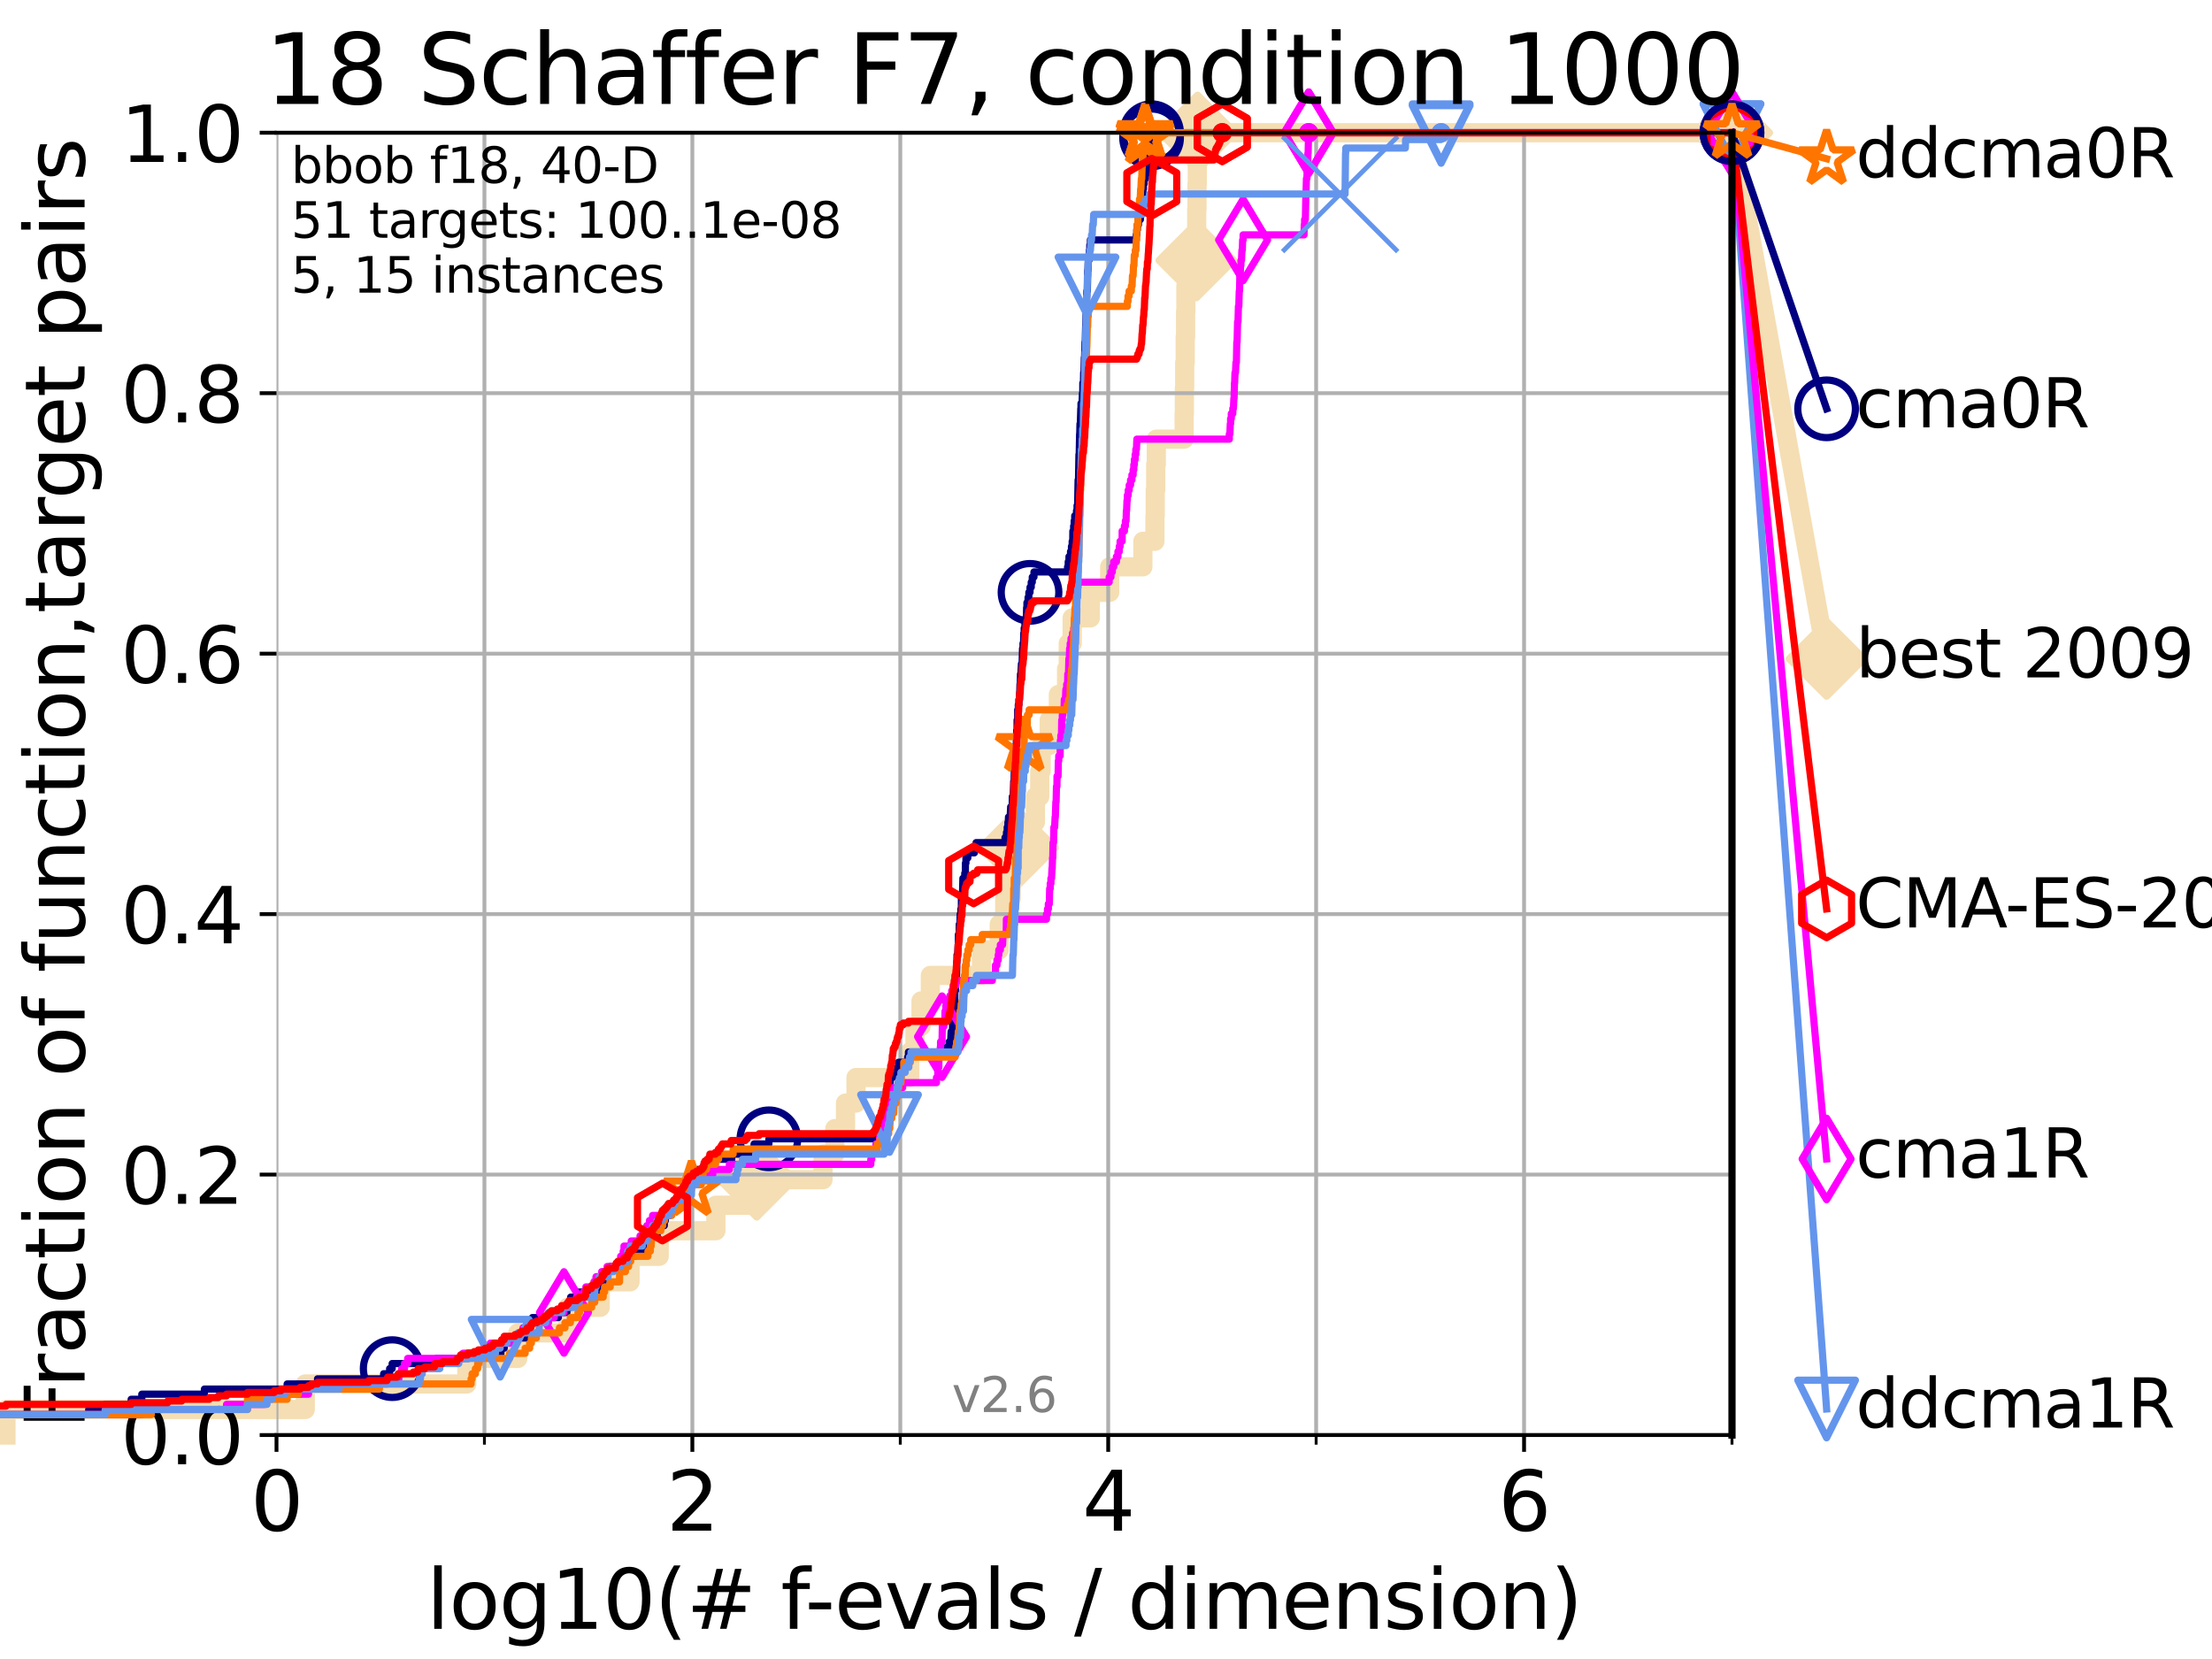 <?xml version="1.0" encoding="utf-8" standalone="no"?>
<!DOCTYPE svg PUBLIC "-//W3C//DTD SVG 1.1//EN"
  "http://www.w3.org/Graphics/SVG/1.1/DTD/svg11.dtd">
<svg xmlns:xlink="http://www.w3.org/1999/xlink" width="460.8pt" height="345.6pt" viewBox="0 0 460.8 345.6" xmlns="http://www.w3.org/2000/svg" version="1.1">
 <defs>
  <style type="text/css">*{stroke-linejoin: round; stroke-linecap: butt}</style>
 </defs>
 <g id="figure_1">
  <g id="patch_1">
   <path d="M 0 345.6 
L 460.8 345.6 
L 460.8 0 
L 0 0 
z
" style="fill: #ffffff"/>
  </g>
  <g id="axes_1">
   <g id="patch_2">
    <path d="M 57.6 298.944 
L 360.806 298.944 
L 360.806 27.648 
L 57.6 27.648 
z
" style="fill: #ffffff"/>
   </g>
   <g id="line2d_1">
    <path d="M 1.246 298.944 
L 1.246 293.624 
L 63.591 293.624 
L 63.591 288.305 
L 97.239 288.305 
L 97.239 282.985 
L 107.872 282.985 
L 107.872 277.666 
L 118.265 277.666 
L 118.265 272.346 
L 125.038 272.346 
L 125.038 267.027 
L 131.248 267.027 
L 131.248 261.707 
L 137.325 261.707 
L 137.325 256.388 
L 149.133 256.388 
L 149.133 251.068 
L 157.642 251.068 
L 157.642 245.749 
L 171.447 245.749 
L 171.447 240.429 
L 173.906 240.429 
L 173.906 235.11 
L 176.134 235.11 
L 176.134 229.79 
L 178.319 229.79 
L 178.319 224.471 
L 189.518 224.471 
L 189.518 219.151 
L 190.607 219.151 
L 190.607 213.832 
L 191.866 213.832 
L 191.866 208.512 
L 193.81 208.512 
L 193.81 203.192 
L 204.467 203.192 
L 204.467 197.873 
L 208.161 197.873 
L 208.161 192.553 
L 209.304 192.553 
L 209.304 187.234 
L 210.63 187.234 
L 210.63 181.914 
L 212.065 181.914 
L 212.065 176.595 
L 214.646 176.595 
L 214.646 171.275 
L 215.696 171.275 
L 215.696 165.956 
L 216.598 165.956 
L 216.598 160.636 
L 216.895 160.636 
L 216.895 155.317 
L 218.568 155.317 
L 218.568 149.997 
L 220.479 149.997 
L 220.479 144.678 
L 222.186 144.678 
L 222.186 139.358 
L 222.529 139.358 
L 222.529 134.039 
L 223.348 134.039 
L 223.348 128.719 
L 227.139 128.719 
L 227.139 123.4 
L 231.167 123.4 
L 231.167 118.08 
L 238.082 118.08 
L 238.082 112.76 
L 240.593 112.76 
L 240.593 107.441 
L 240.653 107.441 
L 240.653 102.121 
L 240.754 102.121 
L 240.754 96.802 
L 240.878 96.802 
L 240.878 91.482 
L 246.676 91.482 
L 246.676 86.163 
L 246.727 86.163 
L 246.727 80.843 
L 246.793 80.843 
L 246.793 75.524 
L 246.9 75.524 
L 246.9 70.204 
L 246.98 70.204 
L 246.98 64.885 
L 247.043 64.885 
L 247.043 59.565 
L 247.122 59.565 
L 247.122 54.246 
L 249.227 54.246 
L 249.227 48.926 
L 249.294 48.926 
L 249.294 43.607 
L 249.359 43.607 
L 249.359 38.287 
L 249.419 38.287 
L 249.419 32.968 
L 249.48 32.968 
L 249.48 27.648 
L 360.806 27.648 
" style="fill: none; stroke: #f5deb3; stroke-width: 4; stroke-linecap: square"/>
   </g>
   <g id="line2d_2">
    <defs>
     <path id="m4a83b87c0e" d="M -0 7.778 
L 7.778 0 
L 0 -7.778 
L -7.778 -0 
z
" style="stroke: #f5deb3; stroke-width: 1.5; stroke-linejoin: miter"/>
    </defs>
    <g>
     <use xlink:href="#m4a83b87c0e" x="157.642" y="245.749" style="fill: #f5deb3; stroke: #f5deb3; stroke-width: 1.5; stroke-linejoin: miter"/>
     <use xlink:href="#m4a83b87c0e" x="212.065" y="176.595" style="fill: #f5deb3; stroke: #f5deb3; stroke-width: 1.5; stroke-linejoin: miter"/>
     <use xlink:href="#m4a83b87c0e" x="249.227" y="54.246" style="fill: #f5deb3; stroke: #f5deb3; stroke-width: 1.5; stroke-linejoin: miter"/>
     <use xlink:href="#m4a83b87c0e" x="249.48" y="27.648" style="fill: #f5deb3; stroke: #f5deb3; stroke-width: 1.5; stroke-linejoin: miter"/>
     <use xlink:href="#m4a83b87c0e" x="249.48" y="27.648" style="fill: #f5deb3; stroke: #f5deb3; stroke-width: 1.5; stroke-linejoin: miter"/>
     <use xlink:href="#m4a83b87c0e" x="360.806" y="27.648" style="fill: #f5deb3; stroke: #f5deb3; stroke-width: 1.5; stroke-linejoin: miter"/>
    </g>
   </g>
   <g id="line2d_3">
    <path style="fill: none; stroke: #f5deb3; stroke-width: 4; stroke-linecap: square"/>
    <g/>
   </g>
   <g id="line2d_4">
    <path d="M 360.806 27.648 
L 380.515 137.252 
" style="fill: none; stroke: #f5deb3; stroke-width: 4; stroke-linecap: square"/>
    <g>
     <use xlink:href="#m4a83b87c0e" x="360.806" y="27.648" style="fill: #f5deb3; stroke: #f5deb3; stroke-width: 1.5; stroke-linejoin: miter"/>
     <use xlink:href="#m4a83b87c0e" x="380.515" y="137.252" style="fill: #f5deb3; stroke: #f5deb3; stroke-width: 1.5; stroke-linejoin: miter"/>
    </g>
   </g>
   <g id="matplotlib.axis_1">
    <g id="xtick_1">
     <g id="line2d_5">
      <path d="M 57.6 298.944 
L 57.6 27.648 
" clip-path="url(#p00ddc25ae8)" style="fill: none; stroke: #b0b0b0; stroke-width: 0.8; stroke-linecap: square"/>
     </g>
     <g id="line2d_6">
      <defs>
       <path id="ma817759cc5" d="M 0 0 
L 0 3.5 
" style="stroke: #000000; stroke-width: 0.8"/>
      </defs>
      <g>
       <use xlink:href="#ma817759cc5" x="57.6" y="298.944" style="stroke: #000000; stroke-width: 0.8"/>
      </g>
     </g>
     <g id="text_1">
      <!-- 0 -->
      <g transform="translate(52.192 318.861)scale(0.17 -0.17)">
       <defs>
        <path id="DejaVuSans-30" d="M 2034 4250 
Q 1547 4250 1301 3770 
Q 1056 3291 1056 2328 
Q 1056 1369 1301 889 
Q 1547 409 2034 409 
Q 2525 409 2770 889 
Q 3016 1369 3016 2328 
Q 3016 3291 2770 3770 
Q 2525 4250 2034 4250 
z
M 2034 4750 
Q 2819 4750 3233 4129 
Q 3647 3509 3647 2328 
Q 3647 1150 3233 529 
Q 2819 -91 2034 -91 
Q 1250 -91 836 529 
Q 422 1150 422 2328 
Q 422 3509 836 4129 
Q 1250 4750 2034 4750 
z
" transform="scale(0.016)"/>
       </defs>
       <use xlink:href="#DejaVuSans-30"/>
      </g>
     </g>
    </g>
    <g id="xtick_2">
     <g id="line2d_7">
      <path d="M 144.23 298.944 
L 144.23 27.648 
" clip-path="url(#p00ddc25ae8)" style="fill: none; stroke: #b0b0b0; stroke-width: 0.8; stroke-linecap: square"/>
     </g>
     <g id="line2d_8">
      <g>
       <use xlink:href="#ma817759cc5" x="144.23" y="298.944" style="stroke: #000000; stroke-width: 0.8"/>
      </g>
     </g>
     <g id="text_2">
      <!-- 2 -->
      <g transform="translate(138.822 318.861)scale(0.17 -0.17)">
       <defs>
        <path id="DejaVuSans-32" d="M 1228 531 
L 3431 531 
L 3431 0 
L 469 0 
L 469 531 
Q 828 903 1448 1529 
Q 2069 2156 2228 2338 
Q 2531 2678 2651 2914 
Q 2772 3150 2772 3378 
Q 2772 3750 2511 3984 
Q 2250 4219 1831 4219 
Q 1534 4219 1204 4116 
Q 875 4013 500 3803 
L 500 4441 
Q 881 4594 1212 4672 
Q 1544 4750 1819 4750 
Q 2544 4750 2975 4387 
Q 3406 4025 3406 3419 
Q 3406 3131 3298 2873 
Q 3191 2616 2906 2266 
Q 2828 2175 2409 1742 
Q 1991 1309 1228 531 
z
" transform="scale(0.016)"/>
       </defs>
       <use xlink:href="#DejaVuSans-32"/>
      </g>
     </g>
    </g>
    <g id="xtick_3">
     <g id="line2d_9">
      <path d="M 230.861 298.944 
L 230.861 27.648 
" clip-path="url(#p00ddc25ae8)" style="fill: none; stroke: #b0b0b0; stroke-width: 0.8; stroke-linecap: square"/>
     </g>
     <g id="line2d_10">
      <g>
       <use xlink:href="#ma817759cc5" x="230.861" y="298.944" style="stroke: #000000; stroke-width: 0.8"/>
      </g>
     </g>
     <g id="text_3">
      <!-- 4 -->
      <g transform="translate(225.453 318.861)scale(0.17 -0.17)">
       <defs>
        <path id="DejaVuSans-34" d="M 2419 4116 
L 825 1625 
L 2419 1625 
L 2419 4116 
z
M 2253 4666 
L 3047 4666 
L 3047 1625 
L 3713 1625 
L 3713 1100 
L 3047 1100 
L 3047 0 
L 2419 0 
L 2419 1100 
L 313 1100 
L 313 1709 
L 2253 4666 
z
" transform="scale(0.016)"/>
       </defs>
       <use xlink:href="#DejaVuSans-34"/>
      </g>
     </g>
    </g>
    <g id="xtick_4">
     <g id="line2d_11">
      <path d="M 317.491 298.944 
L 317.491 27.648 
" clip-path="url(#p00ddc25ae8)" style="fill: none; stroke: #b0b0b0; stroke-width: 0.8; stroke-linecap: square"/>
     </g>
     <g id="line2d_12">
      <g>
       <use xlink:href="#ma817759cc5" x="317.491" y="298.944" style="stroke: #000000; stroke-width: 0.8"/>
      </g>
     </g>
     <g id="text_4">
      <!-- 6 -->
      <g transform="translate(312.083 318.861)scale(0.17 -0.17)">
       <defs>
        <path id="DejaVuSans-36" d="M 2113 2584 
Q 1688 2584 1439 2293 
Q 1191 2003 1191 1497 
Q 1191 994 1439 701 
Q 1688 409 2113 409 
Q 2538 409 2786 701 
Q 3034 994 3034 1497 
Q 3034 2003 2786 2293 
Q 2538 2584 2113 2584 
z
M 3366 4563 
L 3366 3988 
Q 3128 4100 2886 4159 
Q 2644 4219 2406 4219 
Q 1781 4219 1451 3797 
Q 1122 3375 1075 2522 
Q 1259 2794 1537 2939 
Q 1816 3084 2150 3084 
Q 2853 3084 3261 2657 
Q 3669 2231 3669 1497 
Q 3669 778 3244 343 
Q 2819 -91 2113 -91 
Q 1303 -91 875 529 
Q 447 1150 447 2328 
Q 447 3434 972 4092 
Q 1497 4750 2381 4750 
Q 2619 4750 2861 4703 
Q 3103 4656 3366 4563 
z
" transform="scale(0.016)"/>
       </defs>
       <use xlink:href="#DejaVuSans-36"/>
      </g>
     </g>
    </g>
    <g id="xtick_5">
     <g id="line2d_13">
      <path d="M 100.915 298.944 
L 100.915 27.648 
" clip-path="url(#p00ddc25ae8)" style="fill: none; stroke: #b0b0b0; stroke-width: 0.8; stroke-linecap: square"/>
     </g>
     <g id="line2d_14">
      <defs>
       <path id="md2e6e54373" d="M 0 0 
L 0 2 
" style="stroke: #000000; stroke-width: 0.6"/>
      </defs>
      <g>
       <use xlink:href="#md2e6e54373" x="100.915" y="298.944" style="stroke: #000000; stroke-width: 0.6"/>
      </g>
     </g>
    </g>
    <g id="xtick_6">
     <g id="line2d_15">
      <path d="M 187.546 298.944 
L 187.546 27.648 
" clip-path="url(#p00ddc25ae8)" style="fill: none; stroke: #b0b0b0; stroke-width: 0.8; stroke-linecap: square"/>
     </g>
     <g id="line2d_16">
      <g>
       <use xlink:href="#md2e6e54373" x="187.546" y="298.944" style="stroke: #000000; stroke-width: 0.6"/>
      </g>
     </g>
    </g>
    <g id="xtick_7">
     <g id="line2d_17">
      <path d="M 274.176 298.944 
L 274.176 27.648 
" clip-path="url(#p00ddc25ae8)" style="fill: none; stroke: #b0b0b0; stroke-width: 0.8; stroke-linecap: square"/>
     </g>
     <g id="line2d_18">
      <g>
       <use xlink:href="#md2e6e54373" x="274.176" y="298.944" style="stroke: #000000; stroke-width: 0.6"/>
      </g>
     </g>
    </g>
    <g id="xtick_8">
     <g id="line2d_19">
      <path d="M 360.806 298.944 
L 360.806 27.648 
" clip-path="url(#p00ddc25ae8)" style="fill: none; stroke: #b0b0b0; stroke-width: 0.8; stroke-linecap: square"/>
     </g>
     <g id="line2d_20">
      <g>
       <use xlink:href="#md2e6e54373" x="360.806" y="298.944" style="stroke: #000000; stroke-width: 0.6"/>
      </g>
     </g>
    </g>
    <g id="text_5">
     <!-- log10(# f-evals / dimension) -->
     <g transform="translate(88.823 339.314)scale(0.17 -0.17)">
      <defs>
       <path id="DejaVuSans-6c" d="M 603 4863 
L 1178 4863 
L 1178 0 
L 603 0 
L 603 4863 
z
" transform="scale(0.016)"/>
       <path id="DejaVuSans-6f" d="M 1959 3097 
Q 1497 3097 1228 2736 
Q 959 2375 959 1747 
Q 959 1119 1226 758 
Q 1494 397 1959 397 
Q 2419 397 2687 759 
Q 2956 1122 2956 1747 
Q 2956 2369 2687 2733 
Q 2419 3097 1959 3097 
z
M 1959 3584 
Q 2709 3584 3137 3096 
Q 3566 2609 3566 1747 
Q 3566 888 3137 398 
Q 2709 -91 1959 -91 
Q 1206 -91 779 398 
Q 353 888 353 1747 
Q 353 2609 779 3096 
Q 1206 3584 1959 3584 
z
" transform="scale(0.016)"/>
       <path id="DejaVuSans-67" d="M 2906 1791 
Q 2906 2416 2648 2759 
Q 2391 3103 1925 3103 
Q 1463 3103 1205 2759 
Q 947 2416 947 1791 
Q 947 1169 1205 825 
Q 1463 481 1925 481 
Q 2391 481 2648 825 
Q 2906 1169 2906 1791 
z
M 3481 434 
Q 3481 -459 3084 -895 
Q 2688 -1331 1869 -1331 
Q 1566 -1331 1297 -1286 
Q 1028 -1241 775 -1147 
L 775 -588 
Q 1028 -725 1275 -790 
Q 1522 -856 1778 -856 
Q 2344 -856 2625 -561 
Q 2906 -266 2906 331 
L 2906 616 
Q 2728 306 2450 153 
Q 2172 0 1784 0 
Q 1141 0 747 490 
Q 353 981 353 1791 
Q 353 2603 747 3093 
Q 1141 3584 1784 3584 
Q 2172 3584 2450 3431 
Q 2728 3278 2906 2969 
L 2906 3500 
L 3481 3500 
L 3481 434 
z
" transform="scale(0.016)"/>
       <path id="DejaVuSans-31" d="M 794 531 
L 1825 531 
L 1825 4091 
L 703 3866 
L 703 4441 
L 1819 4666 
L 2450 4666 
L 2450 531 
L 3481 531 
L 3481 0 
L 794 0 
L 794 531 
z
" transform="scale(0.016)"/>
       <path id="DejaVuSans-28" d="M 1984 4856 
Q 1566 4138 1362 3434 
Q 1159 2731 1159 2009 
Q 1159 1288 1364 580 
Q 1569 -128 1984 -844 
L 1484 -844 
Q 1016 -109 783 600 
Q 550 1309 550 2009 
Q 550 2706 781 3412 
Q 1013 4119 1484 4856 
L 1984 4856 
z
" transform="scale(0.016)"/>
       <path id="DejaVuSans-23" d="M 3272 2816 
L 2363 2816 
L 2100 1772 
L 3016 1772 
L 3272 2816 
z
M 2803 4594 
L 2478 3297 
L 3391 3297 
L 3719 4594 
L 4219 4594 
L 3897 3297 
L 4872 3297 
L 4872 2816 
L 3775 2816 
L 3519 1772 
L 4513 1772 
L 4513 1294 
L 3397 1294 
L 3072 0 
L 2572 0 
L 2894 1294 
L 1978 1294 
L 1656 0 
L 1153 0 
L 1478 1294 
L 494 1294 
L 494 1772 
L 1594 1772 
L 1856 2816 
L 850 2816 
L 850 3297 
L 1978 3297 
L 2297 4594 
L 2803 4594 
z
" transform="scale(0.016)"/>
       <path id="DejaVuSans-20" transform="scale(0.016)"/>
       <path id="DejaVuSans-66" d="M 2375 4863 
L 2375 4384 
L 1825 4384 
Q 1516 4384 1395 4259 
Q 1275 4134 1275 3809 
L 1275 3500 
L 2222 3500 
L 2222 3053 
L 1275 3053 
L 1275 0 
L 697 0 
L 697 3053 
L 147 3053 
L 147 3500 
L 697 3500 
L 697 3744 
Q 697 4328 969 4595 
Q 1241 4863 1831 4863 
L 2375 4863 
z
" transform="scale(0.016)"/>
       <path id="DejaVuSans-2d" d="M 313 2009 
L 1997 2009 
L 1997 1497 
L 313 1497 
L 313 2009 
z
" transform="scale(0.016)"/>
       <path id="DejaVuSans-65" d="M 3597 1894 
L 3597 1613 
L 953 1613 
Q 991 1019 1311 708 
Q 1631 397 2203 397 
Q 2534 397 2845 478 
Q 3156 559 3463 722 
L 3463 178 
Q 3153 47 2828 -22 
Q 2503 -91 2169 -91 
Q 1331 -91 842 396 
Q 353 884 353 1716 
Q 353 2575 817 3079 
Q 1281 3584 2069 3584 
Q 2775 3584 3186 3129 
Q 3597 2675 3597 1894 
z
M 3022 2063 
Q 3016 2534 2758 2815 
Q 2500 3097 2075 3097 
Q 1594 3097 1305 2825 
Q 1016 2553 972 2059 
L 3022 2063 
z
" transform="scale(0.016)"/>
       <path id="DejaVuSans-76" d="M 191 3500 
L 800 3500 
L 1894 563 
L 2988 3500 
L 3597 3500 
L 2284 0 
L 1503 0 
L 191 3500 
z
" transform="scale(0.016)"/>
       <path id="DejaVuSans-61" d="M 2194 1759 
Q 1497 1759 1228 1600 
Q 959 1441 959 1056 
Q 959 750 1161 570 
Q 1363 391 1709 391 
Q 2188 391 2477 730 
Q 2766 1069 2766 1631 
L 2766 1759 
L 2194 1759 
z
M 3341 1997 
L 3341 0 
L 2766 0 
L 2766 531 
Q 2569 213 2275 61 
Q 1981 -91 1556 -91 
Q 1019 -91 701 211 
Q 384 513 384 1019 
Q 384 1609 779 1909 
Q 1175 2209 1959 2209 
L 2766 2209 
L 2766 2266 
Q 2766 2663 2505 2880 
Q 2244 3097 1772 3097 
Q 1472 3097 1187 3025 
Q 903 2953 641 2809 
L 641 3341 
Q 956 3463 1253 3523 
Q 1550 3584 1831 3584 
Q 2591 3584 2966 3190 
Q 3341 2797 3341 1997 
z
" transform="scale(0.016)"/>
       <path id="DejaVuSans-73" d="M 2834 3397 
L 2834 2853 
Q 2591 2978 2328 3040 
Q 2066 3103 1784 3103 
Q 1356 3103 1142 2972 
Q 928 2841 928 2578 
Q 928 2378 1081 2264 
Q 1234 2150 1697 2047 
L 1894 2003 
Q 2506 1872 2764 1633 
Q 3022 1394 3022 966 
Q 3022 478 2636 193 
Q 2250 -91 1575 -91 
Q 1294 -91 989 -36 
Q 684 19 347 128 
L 347 722 
Q 666 556 975 473 
Q 1284 391 1588 391 
Q 1994 391 2212 530 
Q 2431 669 2431 922 
Q 2431 1156 2273 1281 
Q 2116 1406 1581 1522 
L 1381 1569 
Q 847 1681 609 1914 
Q 372 2147 372 2553 
Q 372 3047 722 3315 
Q 1072 3584 1716 3584 
Q 2034 3584 2315 3537 
Q 2597 3491 2834 3397 
z
" transform="scale(0.016)"/>
       <path id="DejaVuSans-2f" d="M 1625 4666 
L 2156 4666 
L 531 -594 
L 0 -594 
L 1625 4666 
z
" transform="scale(0.016)"/>
       <path id="DejaVuSans-64" d="M 2906 2969 
L 2906 4863 
L 3481 4863 
L 3481 0 
L 2906 0 
L 2906 525 
Q 2725 213 2448 61 
Q 2172 -91 1784 -91 
Q 1150 -91 751 415 
Q 353 922 353 1747 
Q 353 2572 751 3078 
Q 1150 3584 1784 3584 
Q 2172 3584 2448 3432 
Q 2725 3281 2906 2969 
z
M 947 1747 
Q 947 1113 1208 752 
Q 1469 391 1925 391 
Q 2381 391 2643 752 
Q 2906 1113 2906 1747 
Q 2906 2381 2643 2742 
Q 2381 3103 1925 3103 
Q 1469 3103 1208 2742 
Q 947 2381 947 1747 
z
" transform="scale(0.016)"/>
       <path id="DejaVuSans-69" d="M 603 3500 
L 1178 3500 
L 1178 0 
L 603 0 
L 603 3500 
z
M 603 4863 
L 1178 4863 
L 1178 4134 
L 603 4134 
L 603 4863 
z
" transform="scale(0.016)"/>
       <path id="DejaVuSans-6d" d="M 3328 2828 
Q 3544 3216 3844 3400 
Q 4144 3584 4550 3584 
Q 5097 3584 5394 3201 
Q 5691 2819 5691 2113 
L 5691 0 
L 5113 0 
L 5113 2094 
Q 5113 2597 4934 2840 
Q 4756 3084 4391 3084 
Q 3944 3084 3684 2787 
Q 3425 2491 3425 1978 
L 3425 0 
L 2847 0 
L 2847 2094 
Q 2847 2600 2669 2842 
Q 2491 3084 2119 3084 
Q 1678 3084 1418 2786 
Q 1159 2488 1159 1978 
L 1159 0 
L 581 0 
L 581 3500 
L 1159 3500 
L 1159 2956 
Q 1356 3278 1631 3431 
Q 1906 3584 2284 3584 
Q 2666 3584 2933 3390 
Q 3200 3197 3328 2828 
z
" transform="scale(0.016)"/>
       <path id="DejaVuSans-6e" d="M 3513 2113 
L 3513 0 
L 2938 0 
L 2938 2094 
Q 2938 2591 2744 2837 
Q 2550 3084 2163 3084 
Q 1697 3084 1428 2787 
Q 1159 2491 1159 1978 
L 1159 0 
L 581 0 
L 581 3500 
L 1159 3500 
L 1159 2956 
Q 1366 3272 1645 3428 
Q 1925 3584 2291 3584 
Q 2894 3584 3203 3211 
Q 3513 2838 3513 2113 
z
" transform="scale(0.016)"/>
       <path id="DejaVuSans-29" d="M 513 4856 
L 1013 4856 
Q 1481 4119 1714 3412 
Q 1947 2706 1947 2009 
Q 1947 1309 1714 600 
Q 1481 -109 1013 -844 
L 513 -844 
Q 928 -128 1133 580 
Q 1338 1288 1338 2009 
Q 1338 2731 1133 3434 
Q 928 4138 513 4856 
z
" transform="scale(0.016)"/>
      </defs>
      <use xlink:href="#DejaVuSans-6c"/>
      <use xlink:href="#DejaVuSans-6f" x="27.783"/>
      <use xlink:href="#DejaVuSans-67" x="88.965"/>
      <use xlink:href="#DejaVuSans-31" x="152.441"/>
      <use xlink:href="#DejaVuSans-30" x="216.064"/>
      <use xlink:href="#DejaVuSans-28" x="279.688"/>
      <use xlink:href="#DejaVuSans-23" x="318.701"/>
      <use xlink:href="#DejaVuSans-20" x="402.49"/>
      <use xlink:href="#DejaVuSans-66" x="434.277"/>
      <use xlink:href="#DejaVuSans-2d" x="463.982"/>
      <use xlink:href="#DejaVuSans-65" x="500.066"/>
      <use xlink:href="#DejaVuSans-76" x="561.59"/>
      <use xlink:href="#DejaVuSans-61" x="620.77"/>
      <use xlink:href="#DejaVuSans-6c" x="682.049"/>
      <use xlink:href="#DejaVuSans-73" x="709.832"/>
      <use xlink:href="#DejaVuSans-20" x="761.932"/>
      <use xlink:href="#DejaVuSans-2f" x="793.719"/>
      <use xlink:href="#DejaVuSans-20" x="827.41"/>
      <use xlink:href="#DejaVuSans-64" x="859.197"/>
      <use xlink:href="#DejaVuSans-69" x="922.674"/>
      <use xlink:href="#DejaVuSans-6d" x="950.457"/>
      <use xlink:href="#DejaVuSans-65" x="1047.869"/>
      <use xlink:href="#DejaVuSans-6e" x="1109.393"/>
      <use xlink:href="#DejaVuSans-73" x="1172.771"/>
      <use xlink:href="#DejaVuSans-69" x="1224.871"/>
      <use xlink:href="#DejaVuSans-6f" x="1252.654"/>
      <use xlink:href="#DejaVuSans-6e" x="1313.836"/>
      <use xlink:href="#DejaVuSans-29" x="1377.215"/>
     </g>
    </g>
   </g>
   <g id="matplotlib.axis_2">
    <g id="ytick_1">
     <g id="line2d_21">
      <path d="M 57.6 298.944 
L 360.806 298.944 
" clip-path="url(#p00ddc25ae8)" style="fill: none; stroke: #b0b0b0; stroke-width: 0.8; stroke-linecap: square"/>
     </g>
     <g id="line2d_22">
      <defs>
       <path id="m4921ae0621" d="M 0 0 
L -3.5 0 
" style="stroke: #000000; stroke-width: 0.8"/>
      </defs>
      <g>
       <use xlink:href="#m4921ae0621" x="57.6" y="298.944" style="stroke: #000000; stroke-width: 0.8"/>
      </g>
     </g>
     <g id="text_6">
      <!-- 0.0 -->
      <g transform="translate(25.155 305.023)scale(0.16 -0.16)">
       <defs>
        <path id="DejaVuSans-2e" d="M 684 794 
L 1344 794 
L 1344 0 
L 684 0 
L 684 794 
z
" transform="scale(0.016)"/>
       </defs>
       <use xlink:href="#DejaVuSans-30"/>
       <use xlink:href="#DejaVuSans-2e" x="63.623"/>
       <use xlink:href="#DejaVuSans-30" x="95.41"/>
      </g>
     </g>
    </g>
    <g id="ytick_2">
     <g id="line2d_23">
      <path d="M 57.6 244.685 
L 360.806 244.685 
" clip-path="url(#p00ddc25ae8)" style="fill: none; stroke: #b0b0b0; stroke-width: 0.8; stroke-linecap: square"/>
     </g>
     <g id="line2d_24">
      <g>
       <use xlink:href="#m4921ae0621" x="57.6" y="244.685" style="stroke: #000000; stroke-width: 0.8"/>
      </g>
     </g>
     <g id="text_7">
      <!-- 0.2 -->
      <g transform="translate(25.155 250.764)scale(0.16 -0.16)">
       <use xlink:href="#DejaVuSans-30"/>
       <use xlink:href="#DejaVuSans-2e" x="63.623"/>
       <use xlink:href="#DejaVuSans-32" x="95.41"/>
      </g>
     </g>
    </g>
    <g id="ytick_3">
     <g id="line2d_25">
      <path d="M 57.6 190.426 
L 360.806 190.426 
" clip-path="url(#p00ddc25ae8)" style="fill: none; stroke: #b0b0b0; stroke-width: 0.8; stroke-linecap: square"/>
     </g>
     <g id="line2d_26">
      <g>
       <use xlink:href="#m4921ae0621" x="57.6" y="190.426" style="stroke: #000000; stroke-width: 0.8"/>
      </g>
     </g>
     <g id="text_8">
      <!-- 0.4 -->
      <g transform="translate(25.155 196.504)scale(0.16 -0.16)">
       <use xlink:href="#DejaVuSans-30"/>
       <use xlink:href="#DejaVuSans-2e" x="63.623"/>
       <use xlink:href="#DejaVuSans-34" x="95.41"/>
      </g>
     </g>
    </g>
    <g id="ytick_4">
     <g id="line2d_27">
      <path d="M 57.6 136.166 
L 360.806 136.166 
" clip-path="url(#p00ddc25ae8)" style="fill: none; stroke: #b0b0b0; stroke-width: 0.8; stroke-linecap: square"/>
     </g>
     <g id="line2d_28">
      <g>
       <use xlink:href="#m4921ae0621" x="57.6" y="136.166" style="stroke: #000000; stroke-width: 0.8"/>
      </g>
     </g>
     <g id="text_9">
      <!-- 0.6 -->
      <g transform="translate(25.155 142.245)scale(0.16 -0.16)">
       <use xlink:href="#DejaVuSans-30"/>
       <use xlink:href="#DejaVuSans-2e" x="63.623"/>
       <use xlink:href="#DejaVuSans-36" x="95.41"/>
      </g>
     </g>
    </g>
    <g id="ytick_5">
     <g id="line2d_29">
      <path d="M 57.6 81.907 
L 360.806 81.907 
" clip-path="url(#p00ddc25ae8)" style="fill: none; stroke: #b0b0b0; stroke-width: 0.8; stroke-linecap: square"/>
     </g>
     <g id="line2d_30">
      <g>
       <use xlink:href="#m4921ae0621" x="57.6" y="81.907" style="stroke: #000000; stroke-width: 0.8"/>
      </g>
     </g>
     <g id="text_10">
      <!-- 0.8 -->
      <g transform="translate(25.155 87.986)scale(0.16 -0.16)">
       <defs>
        <path id="DejaVuSans-38" d="M 2034 2216 
Q 1584 2216 1326 1975 
Q 1069 1734 1069 1313 
Q 1069 891 1326 650 
Q 1584 409 2034 409 
Q 2484 409 2743 651 
Q 3003 894 3003 1313 
Q 3003 1734 2745 1975 
Q 2488 2216 2034 2216 
z
M 1403 2484 
Q 997 2584 770 2862 
Q 544 3141 544 3541 
Q 544 4100 942 4425 
Q 1341 4750 2034 4750 
Q 2731 4750 3128 4425 
Q 3525 4100 3525 3541 
Q 3525 3141 3298 2862 
Q 3072 2584 2669 2484 
Q 3125 2378 3379 2068 
Q 3634 1759 3634 1313 
Q 3634 634 3220 271 
Q 2806 -91 2034 -91 
Q 1263 -91 848 271 
Q 434 634 434 1313 
Q 434 1759 690 2068 
Q 947 2378 1403 2484 
z
M 1172 3481 
Q 1172 3119 1398 2916 
Q 1625 2713 2034 2713 
Q 2441 2713 2670 2916 
Q 2900 3119 2900 3481 
Q 2900 3844 2670 4047 
Q 2441 4250 2034 4250 
Q 1625 4250 1398 4047 
Q 1172 3844 1172 3481 
z
" transform="scale(0.016)"/>
       </defs>
       <use xlink:href="#DejaVuSans-30"/>
       <use xlink:href="#DejaVuSans-2e" x="63.623"/>
       <use xlink:href="#DejaVuSans-38" x="95.41"/>
      </g>
     </g>
    </g>
    <g id="ytick_6">
     <g id="line2d_31">
      <path d="M 57.6 27.648 
L 360.806 27.648 
" clip-path="url(#p00ddc25ae8)" style="fill: none; stroke: #b0b0b0; stroke-width: 0.8; stroke-linecap: square"/>
     </g>
     <g id="line2d_32">
      <g>
       <use xlink:href="#m4921ae0621" x="57.6" y="27.648" style="stroke: #000000; stroke-width: 0.8"/>
      </g>
     </g>
     <g id="text_11">
      <!-- 1.0 -->
      <g transform="translate(25.155 33.727)scale(0.16 -0.16)">
       <use xlink:href="#DejaVuSans-31"/>
       <use xlink:href="#DejaVuSans-2e" x="63.623"/>
       <use xlink:href="#DejaVuSans-30" x="95.41"/>
      </g>
     </g>
    </g>
    <g id="text_12">
     <!-- Fraction of function,target pairs -->
     <g transform="translate(17.62 297.681)rotate(-90)scale(0.17 -0.17)">
      <defs>
       <path id="DejaVuSans-46" d="M 628 4666 
L 3309 4666 
L 3309 4134 
L 1259 4134 
L 1259 2759 
L 3109 2759 
L 3109 2228 
L 1259 2228 
L 1259 0 
L 628 0 
L 628 4666 
z
" transform="scale(0.016)"/>
       <path id="DejaVuSans-72" d="M 2631 2963 
Q 2534 3019 2420 3045 
Q 2306 3072 2169 3072 
Q 1681 3072 1420 2755 
Q 1159 2438 1159 1844 
L 1159 0 
L 581 0 
L 581 3500 
L 1159 3500 
L 1159 2956 
Q 1341 3275 1631 3429 
Q 1922 3584 2338 3584 
Q 2397 3584 2469 3576 
Q 2541 3569 2628 3553 
L 2631 2963 
z
" transform="scale(0.016)"/>
       <path id="DejaVuSans-63" d="M 3122 3366 
L 3122 2828 
Q 2878 2963 2633 3030 
Q 2388 3097 2138 3097 
Q 1578 3097 1268 2742 
Q 959 2388 959 1747 
Q 959 1106 1268 751 
Q 1578 397 2138 397 
Q 2388 397 2633 464 
Q 2878 531 3122 666 
L 3122 134 
Q 2881 22 2623 -34 
Q 2366 -91 2075 -91 
Q 1284 -91 818 406 
Q 353 903 353 1747 
Q 353 2603 823 3093 
Q 1294 3584 2113 3584 
Q 2378 3584 2631 3529 
Q 2884 3475 3122 3366 
z
" transform="scale(0.016)"/>
       <path id="DejaVuSans-74" d="M 1172 4494 
L 1172 3500 
L 2356 3500 
L 2356 3053 
L 1172 3053 
L 1172 1153 
Q 1172 725 1289 603 
Q 1406 481 1766 481 
L 2356 481 
L 2356 0 
L 1766 0 
Q 1100 0 847 248 
Q 594 497 594 1153 
L 594 3053 
L 172 3053 
L 172 3500 
L 594 3500 
L 594 4494 
L 1172 4494 
z
" transform="scale(0.016)"/>
       <path id="DejaVuSans-75" d="M 544 1381 
L 544 3500 
L 1119 3500 
L 1119 1403 
Q 1119 906 1312 657 
Q 1506 409 1894 409 
Q 2359 409 2629 706 
Q 2900 1003 2900 1516 
L 2900 3500 
L 3475 3500 
L 3475 0 
L 2900 0 
L 2900 538 
Q 2691 219 2414 64 
Q 2138 -91 1772 -91 
Q 1169 -91 856 284 
Q 544 659 544 1381 
z
M 1991 3584 
L 1991 3584 
z
" transform="scale(0.016)"/>
       <path id="DejaVuSans-2c" d="M 750 794 
L 1409 794 
L 1409 256 
L 897 -744 
L 494 -744 
L 750 256 
L 750 794 
z
" transform="scale(0.016)"/>
       <path id="DejaVuSans-70" d="M 1159 525 
L 1159 -1331 
L 581 -1331 
L 581 3500 
L 1159 3500 
L 1159 2969 
Q 1341 3281 1617 3432 
Q 1894 3584 2278 3584 
Q 2916 3584 3314 3078 
Q 3713 2572 3713 1747 
Q 3713 922 3314 415 
Q 2916 -91 2278 -91 
Q 1894 -91 1617 61 
Q 1341 213 1159 525 
z
M 3116 1747 
Q 3116 2381 2855 2742 
Q 2594 3103 2138 3103 
Q 1681 3103 1420 2742 
Q 1159 2381 1159 1747 
Q 1159 1113 1420 752 
Q 1681 391 2138 391 
Q 2594 391 2855 752 
Q 3116 1113 3116 1747 
z
" transform="scale(0.016)"/>
      </defs>
      <use xlink:href="#DejaVuSans-46"/>
      <use xlink:href="#DejaVuSans-72" x="50.27"/>
      <use xlink:href="#DejaVuSans-61" x="91.383"/>
      <use xlink:href="#DejaVuSans-63" x="152.662"/>
      <use xlink:href="#DejaVuSans-74" x="207.643"/>
      <use xlink:href="#DejaVuSans-69" x="246.852"/>
      <use xlink:href="#DejaVuSans-6f" x="274.635"/>
      <use xlink:href="#DejaVuSans-6e" x="335.816"/>
      <use xlink:href="#DejaVuSans-20" x="399.195"/>
      <use xlink:href="#DejaVuSans-6f" x="430.982"/>
      <use xlink:href="#DejaVuSans-66" x="492.164"/>
      <use xlink:href="#DejaVuSans-20" x="527.369"/>
      <use xlink:href="#DejaVuSans-66" x="559.156"/>
      <use xlink:href="#DejaVuSans-75" x="594.361"/>
      <use xlink:href="#DejaVuSans-6e" x="657.74"/>
      <use xlink:href="#DejaVuSans-63" x="721.119"/>
      <use xlink:href="#DejaVuSans-74" x="776.1"/>
      <use xlink:href="#DejaVuSans-69" x="815.309"/>
      <use xlink:href="#DejaVuSans-6f" x="843.092"/>
      <use xlink:href="#DejaVuSans-6e" x="904.273"/>
      <use xlink:href="#DejaVuSans-2c" x="967.652"/>
      <use xlink:href="#DejaVuSans-74" x="999.439"/>
      <use xlink:href="#DejaVuSans-61" x="1038.648"/>
      <use xlink:href="#DejaVuSans-72" x="1099.928"/>
      <use xlink:href="#DejaVuSans-67" x="1139.291"/>
      <use xlink:href="#DejaVuSans-65" x="1202.768"/>
      <use xlink:href="#DejaVuSans-74" x="1264.291"/>
      <use xlink:href="#DejaVuSans-20" x="1303.5"/>
      <use xlink:href="#DejaVuSans-70" x="1335.287"/>
      <use xlink:href="#DejaVuSans-61" x="1398.764"/>
      <use xlink:href="#DejaVuSans-69" x="1460.043"/>
      <use xlink:href="#DejaVuSans-72" x="1487.826"/>
      <use xlink:href="#DejaVuSans-73" x="1528.939"/>
     </g>
    </g>
   </g>
   <g id="line2d_33">
    <defs>
     <path id="mc3ba81a1e9" d="M 0 1.5 
C 0.398 1.5 0.779 1.342 1.061 1.061 
C 1.342 0.779 1.5 0.398 1.5 0 
C 1.5 -0.398 1.342 -0.779 1.061 -1.061 
C 0.779 -1.342 0.398 -1.5 0 -1.5 
C -0.398 -1.5 -0.779 -1.342 -1.061 -1.061 
C -1.342 -0.779 -1.5 -0.398 -1.5 0 
C -1.5 0.398 -1.342 0.779 -1.061 1.061 
C -0.779 1.342 -0.398 1.5 0 1.5 
z
" style="stroke: #f5deb3"/>
    </defs>
    <g>
     <use xlink:href="#mc3ba81a1e9" x="249.48" y="27.648" style="fill: #f5deb3; stroke: #f5deb3"/>
     <use xlink:href="#mc3ba81a1e9" x="249.48" y="27.648" style="fill: #f5deb3; stroke: #f5deb3"/>
    </g>
   </g>
   <g id="line2d_34">
    <defs>
     <path id="m8ffab61e73" d="M 0 1.5 
C 0.398 1.5 0.779 1.342 1.061 1.061 
C 1.342 0.779 1.5 0.398 1.5 0 
C 1.5 -0.398 1.342 -0.779 1.061 -1.061 
C 0.779 -1.342 0.398 -1.5 0 -1.5 
C -0.398 -1.5 -0.779 -1.342 -1.061 -1.061 
C -1.342 -0.779 -1.5 -0.398 -1.5 0 
C -1.5 0.398 -1.342 0.779 -1.061 1.061 
C -0.779 1.342 -0.398 1.5 0 1.5 
z
" style="stroke: #000080"/>
    </defs>
    <g>
     <use xlink:href="#m8ffab61e73" x="239.894" y="27.648" style="fill: #000080; stroke: #000080"/>
     <use xlink:href="#m8ffab61e73" x="239.894" y="27.648" style="fill: #000080; stroke: #000080"/>
    </g>
   </g>
   <g id="line2d_35">
    <path d="M -1 294.688 
L 18.482 294.688 
L 18.482 293.624 
L 21.912 293.624 
L 21.912 292.561 
L 27.324 292.561 
L 27.324 291.497 
L 29.54 291.497 
L 29.54 290.433 
L 42.579 290.433 
L 42.579 289.369 
L 59.816 289.369 
L 59.816 288.305 
L 66.145 288.305 
L 66.145 287.241 
L 79.916 287.241 
L 79.916 286.177 
L 81.166 286.177 
L 81.166 285.113 
L 81.696 285.113 
L 81.696 284.049 
L 90.91 284.049 
L 90.91 282.985 
L 97.579 282.985 
L 97.579 281.922 
L 104.345 281.922 
L 104.345 280.858 
L 105.037 280.858 
L 105.037 279.794 
L 105.778 279.794 
L 105.778 278.73 
L 109.845 278.73 
L 109.845 277.666 
L 110.336 277.666 
L 110.336 276.602 
L 110.506 276.602 
L 110.506 275.538 
L 110.897 275.538 
L 110.897 274.474 
L 116.316 274.474 
L 116.316 273.41 
L 118.096 273.41 
L 118.096 272.346 
L 118.817 272.346 
L 118.872 270.219 
L 120.267 270.219 
L 120.267 269.155 
L 124.602 269.155 
L 124.602 268.091 
L 125.103 268.091 
L 125.103 267.027 
L 125.641 267.027 
L 125.641 265.963 
L 125.929 265.963 
L 125.929 264.899 
L 127.099 264.899 
L 127.099 263.835 
L 129.755 263.835 
L 129.755 262.771 
L 131.078 262.771 
L 131.078 261.707 
L 132.367 261.707 
L 132.367 260.643 
L 133.902 260.643 
L 133.902 259.579 
L 134.016 259.579 
L 134.016 258.516 
L 135.396 258.516 
L 135.396 257.452 
L 136.899 257.452 
L 136.899 256.388 
L 137.202 256.388 
L 137.202 255.324 
L 138.381 255.324 
L 138.381 254.26 
L 138.611 254.26 
L 138.611 253.196 
L 139.599 253.196 
L 139.599 252.132 
L 139.725 252.132 
L 139.725 251.068 
L 140.6 251.068 
L 140.6 250.004 
L 141.906 250.004 
L 141.906 248.94 
L 142.091 248.94 
L 142.091 247.877 
L 142.901 247.877 
L 142.901 246.813 
L 144.887 246.813 
L 144.887 245.749 
L 145.072 245.749 
L 145.072 244.685 
L 145.264 244.685 
L 145.264 243.621 
L 146.65 243.621 
L 146.65 242.557 
L 148.09 242.557 
L 148.09 241.493 
L 152.435 241.493 
L 152.435 240.429 
L 156.592 240.429 
L 156.592 239.365 
L 157.092 239.365 
L 157.092 238.301 
L 160.177 238.301 
L 160.177 237.237 
L 183.316 237.237 
L 183.316 236.174 
L 183.618 236.174 
L 183.646 232.982 
L 183.959 232.982 
L 183.971 230.854 
L 184.391 230.854 
L 184.414 228.726 
L 184.729 228.726 
L 184.729 227.662 
L 184.97 227.662 
L 184.97 226.598 
L 185.227 226.598 
L 185.227 225.534 
L 185.429 225.534 
L 185.429 224.471 
L 185.935 224.471 
L 185.935 223.407 
L 186.982 223.407 
L 186.982 222.343 
L 187.18 222.343 
L 187.18 221.279 
L 189.074 221.279 
L 189.074 220.215 
L 189.249 220.215 
L 189.249 219.151 
L 197.293 219.151 
L 197.293 218.087 
L 197.734 218.087 
L 197.734 217.023 
L 198.034 217.023 
L 198.14 214.895 
L 198.413 214.895 
L 198.448 212.768 
L 198.56 212.768 
L 198.666 210.64 
L 198.748 210.64 
L 198.821 208.512 
L 198.913 208.512 
L 198.921 206.384 
L 199.049 206.384 
L 199.1 203.192 
L 199.248 203.192 
L 199.346 200.001 
L 199.36 200.001 
L 199.36 198.937 
L 199.501 198.937 
L 199.601 196.809 
L 199.654 196.809 
L 199.654 194.681 
L 199.821 194.681 
L 199.829 192.553 
L 199.968 192.553 
L 200.023 190.426 
L 200.158 190.426 
L 200.158 189.362 
L 200.271 189.362 
L 200.284 186.17 
L 200.507 186.17 
L 200.587 182.978 
L 200.976 182.978 
L 200.976 181.914 
L 201.1 181.914 
L 201.12 179.787 
L 201.224 179.787 
L 201.224 178.723 
L 201.614 178.723 
L 201.614 177.659 
L 202.986 177.659 
L 202.986 176.595 
L 203.341 176.595 
L 203.341 175.531 
L 209.367 175.531 
L 209.367 174.467 
L 209.666 174.467 
L 209.666 173.403 
L 209.818 173.403 
L 209.818 172.339 
L 209.965 172.339 
L 209.965 171.275 
L 210.084 171.275 
L 210.084 170.211 
L 210.433 170.211 
L 210.541 168.084 
L 210.867 168.084 
L 210.882 165.956 
L 211.07 165.956 
L 211.17 162.764 
L 211.239 162.764 
L 211.336 159.572 
L 211.483 159.572 
L 211.541 155.317 
L 211.696 155.317 
L 211.799 152.125 
L 211.872 152.125 
L 211.88 149.997 
L 212.001 149.997 
L 212.002 147.869 
L 212.131 147.869 
L 212.131 146.805 
L 212.263 146.805 
L 212.263 145.742 
L 212.391 145.742 
L 212.48 142.55 
L 212.539 142.55 
L 212.589 140.422 
L 212.67 140.422 
L 212.78 138.294 
L 212.924 138.294 
L 213.007 135.102 
L 213.106 135.102 
L 213.106 134.039 
L 213.227 134.039 
L 213.271 131.911 
L 213.358 131.911 
L 213.358 130.847 
L 213.51 130.847 
L 213.51 129.783 
L 213.676 129.783 
L 213.676 128.719 
L 213.81 128.719 
L 213.863 126.591 
L 213.93 126.591 
L 213.93 125.527 
L 214.164 125.527 
L 214.164 124.463 
L 214.331 124.463 
L 214.331 123.4 
L 214.572 123.4 
L 214.572 122.336 
L 214.824 122.336 
L 214.824 121.272 
L 215.043 121.272 
L 215.043 120.208 
L 215.393 120.208 
L 215.393 119.144 
L 222.392 119.144 
L 222.392 118.08 
L 222.532 118.08 
L 222.532 117.016 
L 222.687 117.016 
L 222.687 115.952 
L 223.009 115.952 
L 223.009 114.888 
L 223.204 114.888 
L 223.204 113.824 
L 223.355 113.824 
L 223.355 112.76 
L 223.471 112.76 
L 223.495 110.633 
L 223.659 110.633 
L 223.659 109.569 
L 223.77 109.569 
L 223.77 108.505 
L 223.886 108.505 
L 223.886 107.441 
L 224.257 107.441 
L 224.257 106.377 
L 224.372 106.377 
L 224.372 105.313 
L 224.488 105.313 
L 224.588 99.994 
L 224.672 99.994 
L 224.764 94.674 
L 224.817 94.674 
L 224.903 90.418 
L 224.931 90.418 
L 224.982 88.291 
L 225.051 88.291 
L 225.149 85.099 
L 225.19 85.099 
L 225.19 84.035 
L 225.405 84.035 
L 225.49 81.907 
L 225.559 81.907 
L 225.567 79.779 
L 225.706 79.779 
L 225.741 77.652 
L 225.819 77.652 
L 225.891 74.46 
L 225.942 74.46 
L 226.027 71.268 
L 226.084 71.268 
L 226.159 68.076 
L 226.198 68.076 
L 226.269 64.885 
L 226.325 64.885 
L 226.406 60.629 
L 226.514 60.629 
L 226.591 56.373 
L 226.642 56.373 
L 226.717 54.246 
L 226.849 54.246 
L 226.939 52.118 
L 227.021 52.118 
L 227.021 51.054 
L 227.147 51.054 
L 227.147 49.99 
L 236.686 49.99 
L 236.686 48.926 
L 236.824 48.926 
L 236.824 47.862 
L 236.939 47.862 
L 236.939 46.798 
L 237.169 46.798 
L 237.169 45.734 
L 237.567 45.734 
L 237.567 44.67 
L 237.704 44.67 
L 237.704 43.607 
L 237.867 43.607 
L 237.961 41.479 
L 238.022 41.479 
L 238.112 39.351 
L 238.202 39.351 
L 238.202 38.287 
L 238.358 38.287 
L 238.358 37.223 
L 238.629 37.223 
L 238.629 36.159 
L 238.932 36.159 
L 238.932 35.095 
L 239.147 35.095 
L 239.147 34.031 
L 239.303 34.031 
L 239.303 32.968 
L 239.476 32.968 
L 239.562 30.84 
L 239.662 30.84 
L 239.662 29.776 
L 239.78 29.776 
L 239.78 28.712 
L 239.894 28.712 
L 239.894 27.648 
L 360.806 27.648 
L 360.806 27.648 
" style="fill: none; stroke: #000080; stroke-width: 1.5; stroke-linecap: square"/>
   </g>
   <g id="line2d_36">
    <defs>
     <path id="mf17f2e54f3" d="M 0 6 
C 1.591 6 3.117 5.368 4.243 4.243 
C 5.368 3.117 6 1.591 6 0 
C 6 -1.591 5.368 -3.117 4.243 -4.243 
C 3.117 -5.368 1.591 -6 0 -6 
C -1.591 -6 -3.117 -5.368 -4.243 -4.243 
C -5.368 -3.117 -6 -1.591 -6 0 
C -6 1.591 -5.368 3.117 -4.243 4.243 
C -3.117 5.368 -1.591 6 0 6 
z
" style="stroke: #000080; stroke-width: 1.5"/>
    </defs>
    <g>
     <use xlink:href="#mf17f2e54f3" x="81.696" y="285.113" style="fill-opacity: 0; stroke: #000080; stroke-width: 1.5"/>
     <use xlink:href="#mf17f2e54f3" x="160.177" y="237.237" style="fill-opacity: 0; stroke: #000080; stroke-width: 1.5"/>
     <use xlink:href="#mf17f2e54f3" x="214.572" y="123.4" style="fill-opacity: 0; stroke: #000080; stroke-width: 1.5"/>
     <use xlink:href="#mf17f2e54f3" x="239.894" y="28.712" style="fill-opacity: 0; stroke: #000080; stroke-width: 1.5"/>
     <use xlink:href="#mf17f2e54f3" x="239.894" y="27.648" style="fill-opacity: 0; stroke: #000080; stroke-width: 1.5"/>
     <use xlink:href="#mf17f2e54f3" x="360.806" y="27.648" style="fill-opacity: 0; stroke: #000080; stroke-width: 1.5"/>
    </g>
   </g>
   <g id="line2d_37">
    <path style="fill: none; stroke: #000080; stroke-width: 1.5; stroke-linecap: square"/>
    <g/>
   </g>
   <g id="line2d_38">
    <defs>
     <path id="mfb63812eeb" d="M 0 1.5 
C 0.398 1.5 0.779 1.342 1.061 1.061 
C 1.342 0.779 1.5 0.398 1.5 0 
C 1.5 -0.398 1.342 -0.779 1.061 -1.061 
C 0.779 -1.342 0.398 -1.5 0 -1.5 
C -0.398 -1.5 -0.779 -1.342 -1.061 -1.061 
C -1.342 -0.779 -1.5 -0.398 -1.5 0 
C -1.5 0.398 -1.342 0.779 -1.061 1.061 
C -0.779 1.342 -0.398 1.5 0 1.5 
z
" style="stroke: #ff00ff"/>
    </defs>
    <g>
     <use xlink:href="#mfb63812eeb" x="272.625" y="27.648" style="fill: #ff00ff; stroke: #ff00ff"/>
     <use xlink:href="#mfb63812eeb" x="272.625" y="27.648" style="fill: #ff00ff; stroke: #ff00ff"/>
    </g>
   </g>
   <g id="line2d_39">
    <path d="M -1 294.688 
L 29.54 294.688 
L 29.54 293.624 
L 47.19 293.624 
L 47.19 292.561 
L 55.088 292.561 
L 55.088 291.497 
L 56.133 291.497 
L 56.133 290.433 
L 64.263 290.433 
L 64.263 289.369 
L 67.582 289.369 
L 67.582 288.305 
L 80.759 288.305 
L 80.759 287.241 
L 83.081 287.241 
L 83.081 286.177 
L 83.678 286.177 
L 83.678 285.113 
L 84.257 285.113 
L 84.257 284.049 
L 84.929 284.049 
L 84.929 282.985 
L 96.421 282.985 
L 96.421 281.922 
L 102.1 281.922 
L 102.144 279.794 
L 106.734 279.794 
L 106.734 278.73 
L 108.002 278.73 
L 108.002 277.666 
L 108.946 277.666 
L 108.946 276.602 
L 110.164 276.602 
L 110.164 275.538 
L 114.258 275.538 
L 114.258 274.474 
L 115.467 274.474 
L 115.467 273.41 
L 117.482 273.41 
L 117.482 272.346 
L 118.321 272.346 
L 118.321 271.282 
L 120.098 271.282 
L 120.098 270.219 
L 121.535 270.219 
L 121.535 269.155 
L 122.046 269.155 
L 122.046 268.091 
L 123.728 268.091 
L 123.728 267.027 
L 124.17 267.027 
L 124.17 265.963 
L 125.348 265.963 
L 125.348 264.899 
L 126.481 264.899 
L 126.481 263.835 
L 128.957 263.835 
L 128.957 262.771 
L 129.303 262.771 
L 129.303 261.707 
L 129.826 261.707 
L 129.826 260.643 
L 129.987 260.643 
L 129.987 259.579 
L 131.499 259.579 
L 131.499 258.516 
L 133.332 258.516 
L 133.332 257.452 
L 133.894 257.452 
L 133.894 256.388 
L 134.746 256.388 
L 134.746 255.324 
L 135.298 255.324 
L 135.298 254.26 
L 135.952 254.26 
L 135.952 253.196 
L 139.117 253.196 
L 139.117 252.132 
L 139.472 252.132 
L 139.472 251.068 
L 140.6 251.068 
L 140.6 250.004 
L 141.228 250.004 
L 141.228 248.94 
L 141.371 248.94 
L 141.371 247.877 
L 142.976 247.877 
L 142.976 246.813 
L 143.769 246.813 
L 143.769 245.749 
L 146.778 245.749 
L 146.778 244.685 
L 148.477 244.685 
L 148.477 243.621 
L 151.942 243.621 
L 151.942 242.557 
L 181.408 242.557 
L 181.408 241.493 
L 181.596 241.493 
L 181.596 240.429 
L 182.09 240.429 
L 182.09 239.365 
L 182.474 239.365 
L 182.474 238.301 
L 183.18 238.301 
L 183.277 236.174 
L 183.745 236.174 
L 183.745 235.11 
L 184.084 235.11 
L 184.084 234.046 
L 184.341 234.046 
L 184.341 232.982 
L 184.657 232.982 
L 184.657 231.918 
L 184.977 231.918 
L 184.977 230.854 
L 185.198 230.854 
L 185.214 228.726 
L 185.371 228.726 
L 185.371 227.662 
L 185.978 227.662 
L 185.978 226.598 
L 188.036 226.598 
L 188.036 225.534 
L 195.085 225.534 
L 195.085 224.471 
L 195.356 224.471 
L 195.373 222.343 
L 195.571 222.343 
L 195.587 220.215 
L 195.786 220.215 
L 195.894 218.087 
L 195.932 218.087 
L 195.932 217.023 
L 196.244 217.023 
L 196.303 213.832 
L 196.628 213.832 
L 196.628 212.768 
L 196.844 212.768 
L 196.865 210.64 
L 197.033 210.64 
L 197.033 209.576 
L 197.822 209.576 
L 197.867 207.448 
L 198.263 207.448 
L 198.263 206.384 
L 198.541 206.384 
L 198.541 205.32 
L 199.129 205.32 
L 199.129 204.256 
L 206.718 204.256 
L 206.718 203.192 
L 207.371 203.192 
L 207.382 201.065 
L 207.689 201.065 
L 207.689 200.001 
L 207.948 200.001 
L 207.948 198.937 
L 208.072 198.937 
L 208.072 197.873 
L 208.392 197.873 
L 208.392 196.809 
L 208.854 196.809 
L 208.944 194.681 
L 209.613 194.681 
L 209.654 191.49 
L 218.001 191.49 
L 218.001 190.426 
L 218.212 190.426 
L 218.212 189.362 
L 218.388 189.362 
L 218.388 188.298 
L 218.597 188.298 
L 218.665 185.106 
L 218.785 185.106 
L 218.785 184.042 
L 218.926 184.042 
L 218.926 182.978 
L 219.055 182.978 
L 219.152 180.85 
L 219.2 180.85 
L 219.258 178.723 
L 219.311 178.723 
L 219.365 175.531 
L 219.476 175.531 
L 219.543 172.339 
L 219.699 172.339 
L 219.8 170.211 
L 219.847 170.211 
L 219.955 167.02 
L 220.012 167.02 
L 220.082 163.828 
L 220.18 163.828 
L 220.199 161.7 
L 220.419 161.7 
L 220.468 158.508 
L 220.556 158.508 
L 220.556 157.445 
L 220.839 157.445 
L 220.896 154.253 
L 220.988 154.253 
L 220.988 153.189 
L 221.123 153.189 
L 221.183 149.997 
L 221.296 149.997 
L 221.296 148.933 
L 221.408 148.933 
L 221.408 147.869 
L 221.649 147.869 
L 221.72 145.742 
L 221.945 145.742 
L 222.041 143.614 
L 222.21 143.614 
L 222.21 142.55 
L 222.404 142.55 
L 222.439 140.422 
L 222.585 140.422 
L 222.669 137.23 
L 222.755 137.23 
L 222.821 135.102 
L 222.941 135.102 
L 222.941 134.039 
L 223.116 134.039 
L 223.116 132.975 
L 223.424 132.975 
L 223.424 131.911 
L 223.691 131.911 
L 223.691 130.847 
L 223.832 130.847 
L 223.832 129.783 
L 223.945 129.783 
L 223.945 128.719 
L 224.104 128.719 
L 224.2 125.527 
L 224.217 125.527 
L 224.217 124.463 
L 224.344 124.463 
L 224.344 123.4 
L 224.458 123.4 
L 224.458 122.336 
L 224.573 122.336 
L 224.573 121.272 
L 231.061 121.272 
L 231.061 120.208 
L 231.427 120.208 
L 231.427 119.144 
L 231.716 119.144 
L 231.716 118.08 
L 232.003 118.08 
L 232.003 117.016 
L 232.574 117.016 
L 232.574 115.952 
L 232.886 115.952 
L 232.886 114.888 
L 233.166 114.888 
L 233.166 113.824 
L 233.335 113.824 
L 233.335 112.76 
L 233.76 112.76 
L 233.767 110.633 
L 234.237 110.633 
L 234.237 109.569 
L 234.437 109.569 
L 234.437 108.505 
L 234.58 108.505 
L 234.645 106.377 
L 234.692 106.377 
L 234.777 104.249 
L 234.845 104.249 
L 234.845 103.185 
L 235.025 103.185 
L 235.025 102.121 
L 235.235 102.121 
L 235.235 101.058 
L 235.512 101.058 
L 235.512 99.994 
L 235.794 99.994 
L 235.794 98.93 
L 236.055 98.93 
L 236.055 97.866 
L 236.192 97.866 
L 236.192 96.802 
L 236.311 96.802 
L 236.311 95.738 
L 236.473 95.738 
L 236.473 94.674 
L 236.612 94.674 
L 236.612 93.61 
L 236.741 93.61 
L 236.829 91.482 
L 256.088 91.482 
L 256.088 90.418 
L 256.204 90.418 
L 256.292 88.291 
L 256.354 88.291 
L 256.354 87.227 
L 256.501 87.227 
L 256.501 86.163 
L 256.815 86.163 
L 256.815 85.099 
L 256.944 85.099 
L 257.037 82.971 
L 257.081 82.971 
L 257.164 79.779 
L 257.199 79.779 
L 257.27 77.652 
L 257.374 77.652 
L 257.472 75.524 
L 257.562 75.524 
L 257.646 71.268 
L 257.711 71.268 
L 257.811 67.013 
L 257.898 67.013 
L 257.987 63.821 
L 258.07 63.821 
L 258.16 60.629 
L 258.22 60.629 
L 258.282 57.437 
L 258.372 57.437 
L 258.424 55.31 
L 258.505 55.31 
L 258.505 54.246 
L 258.628 54.246 
L 258.718 52.118 
L 258.799 52.118 
L 258.864 49.99 
L 258.963 49.99 
L 258.963 48.926 
L 271.651 48.926 
L 271.7 46.798 
L 271.773 46.798 
L 271.773 45.734 
L 271.931 45.734 
L 272.042 40.415 
L 272.067 40.415 
L 272.152 37.223 
L 272.244 37.223 
L 272.334 35.095 
L 272.37 35.095 
L 272.467 31.904 
L 272.506 31.904 
L 272.579 28.712 
L 272.625 28.712 
L 272.625 27.648 
L 360.806 27.648 
L 360.806 27.648 
" style="fill: none; stroke: #ff00ff; stroke-width: 1.5; stroke-linecap: square"/>
   </g>
   <g id="line2d_40">
    <defs>
     <path id="ma102b7dcdb" d="M -0 8.485 
L 5.091 0 
L 0 -8.485 
L -5.091 -0 
z
" style="stroke: #ff00ff; stroke-width: 1.5; stroke-linejoin: miter"/>
    </defs>
    <g>
     <use xlink:href="#ma102b7dcdb" x="117.482" y="273.41" style="fill-opacity: 0; stroke: #ff00ff; stroke-width: 1.5; stroke-linejoin: miter"/>
     <use xlink:href="#ma102b7dcdb" x="196.244" y="215.959" style="fill-opacity: 0; stroke: #ff00ff; stroke-width: 1.5; stroke-linejoin: miter"/>
     <use xlink:href="#ma102b7dcdb" x="258.963" y="49.99" style="fill-opacity: 0; stroke: #ff00ff; stroke-width: 1.5; stroke-linejoin: miter"/>
     <use xlink:href="#ma102b7dcdb" x="272.625" y="27.648" style="fill-opacity: 0; stroke: #ff00ff; stroke-width: 1.5; stroke-linejoin: miter"/>
     <use xlink:href="#ma102b7dcdb" x="272.625" y="27.648" style="fill-opacity: 0; stroke: #ff00ff; stroke-width: 1.5; stroke-linejoin: miter"/>
     <use xlink:href="#ma102b7dcdb" x="360.806" y="27.648" style="fill-opacity: 0; stroke: #ff00ff; stroke-width: 1.5; stroke-linejoin: miter"/>
    </g>
   </g>
   <g id="line2d_41">
    <path style="fill: none; stroke: #ff00ff; stroke-width: 1.5; stroke-linecap: square"/>
    <g/>
   </g>
   <g id="line2d_42">
    <defs>
     <path id="m95f95ce514" d="M 0 1.5 
C 0.398 1.5 0.779 1.342 1.061 1.061 
C 1.342 0.779 1.5 0.398 1.5 0 
C 1.5 -0.398 1.342 -0.779 1.061 -1.061 
C 0.779 -1.342 0.398 -1.5 0 -1.5 
C -0.398 -1.5 -0.779 -1.342 -1.061 -1.061 
C -1.342 -0.779 -1.5 -0.398 -1.5 0 
C -1.5 0.398 -1.342 0.779 -1.061 1.061 
C -0.779 1.342 -0.398 1.5 0 1.5 
z
" style="stroke: #ff7500"/>
    </defs>
    <g>
     <use xlink:href="#m95f95ce514" x="238.541" y="27.648" style="fill: #ff7500; stroke: #ff7500"/>
     <use xlink:href="#m95f95ce514" x="238.541" y="27.648" style="fill: #ff7500; stroke: #ff7500"/>
    </g>
   </g>
   <g id="line2d_43">
    <path d="M -1 294.688 
L 31.522 294.688 
L 31.522 293.624 
L 51.551 293.624 
L 51.551 291.497 
L 59.816 291.497 
L 59.816 290.433 
L 62.17 290.433 
L 62.17 289.369 
L 79.035 289.369 
L 79.035 288.305 
L 98.133 288.305 
L 98.133 287.241 
L 98.349 287.241 
L 98.349 286.177 
L 99.037 286.177 
L 99.037 285.113 
L 99.499 285.113 
L 99.499 284.049 
L 99.801 284.049 
L 99.801 282.985 
L 106.138 282.985 
L 106.138 281.922 
L 109.401 281.922 
L 109.401 280.858 
L 110.336 280.858 
L 110.336 279.794 
L 110.702 279.794 
L 110.702 278.73 
L 111.736 278.73 
L 111.736 277.666 
L 116.543 277.666 
L 116.543 276.602 
L 117.695 276.602 
L 117.695 275.538 
L 118.817 275.538 
L 118.817 274.474 
L 120.401 274.474 
L 120.401 273.41 
L 120.748 273.41 
L 120.748 272.346 
L 123.246 272.346 
L 123.246 271.282 
L 123.895 271.282 
L 123.895 270.219 
L 125.654 270.219 
L 125.654 269.155 
L 125.942 269.155 
L 125.942 268.091 
L 127.111 268.091 
L 127.111 267.027 
L 129.062 267.027 
L 129.073 264.899 
L 130.286 264.899 
L 130.286 263.835 
L 130.945 263.835 
L 130.945 262.771 
L 131.388 262.771 
L 131.388 261.707 
L 134.978 261.707 
L 134.978 260.643 
L 135.479 260.643 
L 135.479 259.579 
L 135.643 259.579 
L 135.754 257.452 
L 136.184 257.452 
L 136.184 256.388 
L 137.668 256.388 
L 137.668 255.324 
L 138.051 255.324 
L 138.051 254.26 
L 138.439 254.26 
L 138.439 253.196 
L 139.944 253.196 
L 139.944 252.132 
L 140.759 252.132 
L 140.759 251.068 
L 141.497 251.068 
L 141.497 250.004 
L 141.98 250.004 
L 141.98 248.94 
L 142.885 248.94 
L 142.885 247.877 
L 144.032 247.877 
L 144.032 246.813 
L 146.079 246.813 
L 146.164 244.685 
L 146.459 244.685 
L 146.459 243.621 
L 147.176 243.621 
L 147.176 242.557 
L 149.061 242.557 
L 149.061 241.493 
L 149.694 241.493 
L 149.694 240.429 
L 152.725 240.429 
L 152.725 239.365 
L 182.766 239.365 
L 182.766 238.301 
L 183.332 238.301 
L 183.332 237.237 
L 184.579 237.237 
L 184.579 236.174 
L 185.131 236.174 
L 185.131 235.11 
L 185.349 235.11 
L 185.441 232.982 
L 185.771 232.982 
L 185.771 231.918 
L 186.179 231.918 
L 186.285 229.79 
L 186.679 229.79 
L 186.679 228.726 
L 186.876 228.726 
L 186.876 227.662 
L 187.037 227.662 
L 187.037 226.598 
L 187.229 226.598 
L 187.229 225.534 
L 187.719 225.534 
L 187.784 223.407 
L 188.267 223.407 
L 188.271 221.279 
L 189.64 221.279 
L 189.64 220.215 
L 198.955 220.215 
L 198.955 219.151 
L 199.141 219.151 
L 199.141 218.087 
L 199.271 218.087 
L 199.271 217.023 
L 199.569 217.023 
L 199.626 214.895 
L 199.799 214.895 
L 199.896 212.768 
L 199.939 212.768 
L 199.99 210.64 
L 200.327 210.64 
L 200.379 208.512 
L 200.526 208.512 
L 200.593 206.384 
L 200.685 206.384 
L 200.723 204.256 
L 200.908 204.256 
L 200.908 203.192 
L 201.068 203.192 
L 201.107 201.065 
L 201.29 201.065 
L 201.29 200.001 
L 201.415 200.001 
L 201.415 198.937 
L 201.636 198.937 
L 201.636 197.873 
L 201.89 197.873 
L 201.89 196.809 
L 202.227 196.809 
L 202.227 195.745 
L 204.61 195.745 
L 204.61 194.681 
L 210.349 194.681 
L 210.349 193.617 
L 210.517 193.617 
L 210.517 192.553 
L 210.641 192.553 
L 210.641 191.49 
L 210.755 191.49 
L 210.755 190.426 
L 210.879 190.426 
L 210.974 188.298 
L 211.15 188.298 
L 211.18 185.106 
L 211.275 185.106 
L 211.287 182.978 
L 211.492 182.978 
L 211.595 178.723 
L 211.708 178.723 
L 211.793 176.595 
L 211.826 176.595 
L 211.826 175.531 
L 211.963 175.531 
L 212.04 171.275 
L 212.153 171.275 
L 212.159 169.147 
L 212.334 169.147 
L 212.375 165.956 
L 212.496 165.956 
L 212.565 162.764 
L 212.686 162.764 
L 212.686 161.7 
L 212.808 161.7 
L 212.851 157.445 
L 212.988 157.445 
L 212.988 156.381 
L 213.317 156.381 
L 213.397 152.125 
L 213.516 152.125 
L 213.516 151.061 
L 213.995 151.061 
L 214.037 148.933 
L 214.383 148.933 
L 214.383 147.869 
L 222.312 147.869 
L 222.312 146.805 
L 222.607 146.805 
L 222.607 145.742 
L 222.897 145.742 
L 222.96 142.55 
L 223.064 142.55 
L 223.138 140.422 
L 223.219 140.422 
L 223.219 139.358 
L 223.354 139.358 
L 223.413 137.23 
L 223.466 137.23 
L 223.516 135.102 
L 223.589 135.102 
L 223.677 131.911 
L 223.728 131.911 
L 223.8 128.719 
L 223.855 128.719 
L 223.949 126.591 
L 224.048 126.591 
L 224.09 123.4 
L 224.184 123.4 
L 224.249 121.272 
L 224.324 121.272 
L 224.324 120.208 
L 224.45 120.208 
L 224.45 119.144 
L 224.58 119.144 
L 224.658 115.952 
L 224.733 115.952 
L 224.787 111.697 
L 224.851 111.697 
L 224.923 107.441 
L 224.964 107.441 
L 225.059 102.121 
L 225.108 102.121 
L 225.184 97.866 
L 225.232 97.866 
L 225.315 95.738 
L 225.354 95.738 
L 225.423 93.61 
L 225.467 93.61 
L 225.577 91.482 
L 225.719 91.482 
L 225.814 88.291 
L 225.856 88.291 
L 225.966 84.035 
L 226.023 84.035 
L 226.091 80.843 
L 226.155 80.843 
L 226.26 76.588 
L 226.273 76.588 
L 226.382 72.332 
L 226.406 72.332 
L 226.515 68.076 
L 226.575 68.076 
L 226.626 65.949 
L 226.702 65.949 
L 226.764 63.821 
L 234.851 63.821 
L 234.851 62.757 
L 234.987 62.757 
L 234.987 61.693 
L 235.212 61.693 
L 235.212 60.629 
L 235.68 60.629 
L 235.68 59.565 
L 235.833 59.565 
L 235.915 57.437 
L 236.05 57.437 
L 236.128 55.31 
L 236.22 55.31 
L 236.295 53.182 
L 236.496 53.182 
L 236.496 52.118 
L 236.641 52.118 
L 236.71 49.99 
L 236.787 49.99 
L 236.788 47.862 
L 236.902 47.862 
L 236.902 46.798 
L 237.047 46.798 
L 237.052 44.67 
L 237.227 44.67 
L 237.227 43.607 
L 237.355 43.607 
L 237.376 41.479 
L 237.525 41.479 
L 237.616 39.351 
L 237.666 39.351 
L 237.759 37.223 
L 237.845 37.223 
L 237.944 34.031 
L 237.964 34.031 
L 237.964 32.968 
L 238.106 32.968 
L 238.106 31.904 
L 238.235 31.904 
L 238.337 29.776 
L 238.444 29.776 
L 238.541 27.648 
L 360.806 27.648 
L 360.806 27.648 
" style="fill: none; stroke: #ff7500; stroke-width: 1.5; stroke-linecap: square"/>
   </g>
   <g id="line2d_44">
    <defs>
     <path id="m1ec1d22947" d="M 0 -6 
L -1.347 -1.854 
L -5.706 -1.854 
L -2.18 0.708 
L -3.527 4.854 
L -0 2.292 
L 3.527 4.854 
L 2.18 0.708 
L 5.706 -1.854 
L 1.347 -1.854 
z
" style="stroke: #ff7500; stroke-width: 1.5; stroke-linejoin: bevel"/>
    </defs>
    <g>
     <use xlink:href="#m1ec1d22947" x="144.032" y="247.877" style="fill-opacity: 0; stroke: #ff7500; stroke-width: 1.5; stroke-linejoin: bevel"/>
     <use xlink:href="#m1ec1d22947" x="213.368" y="155.317" style="fill-opacity: 0; stroke: #ff7500; stroke-width: 1.5; stroke-linejoin: bevel"/>
     <use xlink:href="#m1ec1d22947" x="238.541" y="28.712" style="fill-opacity: 0; stroke: #ff7500; stroke-width: 1.5; stroke-linejoin: bevel"/>
     <use xlink:href="#m1ec1d22947" x="238.541" y="27.648" style="fill-opacity: 0; stroke: #ff7500; stroke-width: 1.5; stroke-linejoin: bevel"/>
     <use xlink:href="#m1ec1d22947" x="238.541" y="27.648" style="fill-opacity: 0; stroke: #ff7500; stroke-width: 1.5; stroke-linejoin: bevel"/>
     <use xlink:href="#m1ec1d22947" x="360.806" y="27.648" style="fill-opacity: 0; stroke: #ff7500; stroke-width: 1.5; stroke-linejoin: bevel"/>
    </g>
   </g>
   <g id="line2d_45">
    <path style="fill: none; stroke: #ff7500; stroke-width: 1.5; stroke-linecap: square"/>
    <g/>
   </g>
   <g id="line2d_46">
    <defs>
     <path id="m1bfb32d36e" d="M 0 1.5 
C 0.398 1.5 0.779 1.342 1.061 1.061 
C 1.342 0.779 1.5 0.398 1.5 0 
C 1.5 -0.398 1.342 -0.779 1.061 -1.061 
C 0.779 -1.342 0.398 -1.5 0 -1.5 
C -0.398 -1.5 -0.779 -1.342 -1.061 -1.061 
C -1.342 -0.779 -1.5 -0.398 -1.5 0 
C -1.5 0.398 -1.342 0.779 -1.061 1.061 
C -0.779 1.342 -0.398 1.5 0 1.5 
z
" style="stroke: #6495ed"/>
    </defs>
    <g>
     <use xlink:href="#m1bfb32d36e" x="300.216" y="27.648" style="fill: #6495ed; stroke: #6495ed"/>
     <use xlink:href="#m1bfb32d36e" x="300.216" y="27.648" style="fill: #6495ed; stroke: #6495ed"/>
    </g>
   </g>
   <g id="line2d_47">
    <path d="M -1 294.688 
L 21.912 294.688 
L 21.912 293.624 
L 51.551 293.624 
L 51.551 292.561 
L 55.618 292.561 
L 55.618 291.497 
L 56.635 291.497 
L 56.635 290.433 
L 59.393 290.433 
L 59.393 289.369 
L 70.639 289.369 
L 70.639 288.305 
L 87.303 288.305 
L 87.303 287.241 
L 87.592 287.241 
L 87.592 286.177 
L 87.97 286.177 
L 87.97 285.113 
L 91.617 285.113 
L 91.617 284.049 
L 95.566 284.049 
L 95.566 282.985 
L 100.487 282.985 
L 100.487 281.922 
L 103.214 281.922 
L 103.214 280.858 
L 104.188 280.858 
L 104.188 279.794 
L 105.596 279.794 
L 105.596 278.73 
L 107.905 278.73 
L 107.905 277.666 
L 112.309 277.666 
L 112.309 275.538 
L 113.694 275.538 
L 113.694 274.474 
L 114.258 274.474 
L 114.258 273.41 
L 117.088 273.41 
L 117.088 272.346 
L 119.756 272.346 
L 119.756 271.282 
L 120.683 271.282 
L 120.683 270.219 
L 123.784 270.219 
L 123.784 269.155 
L 123.922 269.155 
L 123.922 268.091 
L 124.184 268.091 
L 124.184 267.027 
L 124.841 267.027 
L 124.841 265.963 
L 126.673 265.963 
L 126.673 264.899 
L 127.799 264.899 
L 127.799 263.835 
L 129.303 263.835 
L 129.303 262.771 
L 130.754 262.771 
L 130.763 260.643 
L 131.332 260.643 
L 131.332 259.579 
L 133.82 259.579 
L 133.82 258.516 
L 134.785 258.516 
L 134.855 256.388 
L 135.945 256.388 
L 135.945 255.324 
L 136.871 255.324 
L 136.871 254.26 
L 137.841 254.26 
L 137.841 253.196 
L 139.381 253.196 
L 139.381 252.132 
L 140.033 252.132 
L 140.033 251.068 
L 140.554 251.068 
L 140.554 250.004 
L 141.932 250.004 
L 141.932 248.94 
L 144.041 248.94 
L 144.075 246.813 
L 144.914 246.813 
L 144.914 245.749 
L 153.311 245.749 
L 153.311 244.685 
L 153.579 244.685 
L 153.579 243.621 
L 153.79 243.621 
L 153.79 242.557 
L 154.669 242.557 
L 154.669 241.493 
L 157.41 241.493 
L 157.41 240.429 
L 184.191 240.429 
L 184.29 238.301 
L 184.803 238.301 
L 184.881 235.11 
L 185.078 235.11 
L 185.078 234.046 
L 185.301 234.046 
L 185.404 231.918 
L 185.683 231.918 
L 185.683 230.854 
L 185.959 230.854 
L 185.959 229.79 
L 186.288 229.79 
L 186.288 228.726 
L 186.701 228.726 
L 186.701 227.662 
L 186.848 227.662 
L 186.848 226.598 
L 187.049 226.598 
L 187.049 225.534 
L 187.414 225.534 
L 187.414 224.471 
L 187.681 224.471 
L 187.681 223.407 
L 188.567 223.407 
L 188.567 222.343 
L 189.326 222.343 
L 189.326 221.279 
L 189.464 221.279 
L 189.464 220.215 
L 189.787 220.215 
L 189.787 219.151 
L 199.565 219.151 
L 199.565 218.087 
L 199.73 218.087 
L 199.791 215.959 
L 200.071 215.959 
L 200.153 212.768 
L 200.217 212.768 
L 200.217 211.704 
L 200.426 211.704 
L 200.426 210.64 
L 200.707 210.64 
L 200.807 207.448 
L 200.849 207.448 
L 200.849 206.384 
L 201.35 206.384 
L 201.35 205.32 
L 202.663 205.32 
L 202.663 204.256 
L 203.409 204.256 
L 203.409 203.192 
L 210.907 203.192 
L 211.009 198.937 
L 211.09 198.937 
L 211.177 195.745 
L 211.225 195.745 
L 211.32 192.553 
L 211.38 192.553 
L 211.458 189.362 
L 211.553 189.362 
L 211.638 187.234 
L 211.665 187.234 
L 211.76 184.042 
L 211.836 184.042 
L 211.871 181.914 
L 211.979 181.914 
L 211.979 180.85 
L 212.098 180.85 
L 212.114 176.595 
L 212.225 176.595 
L 212.275 174.467 
L 212.347 174.467 
L 212.347 173.403 
L 212.462 173.403 
L 212.562 170.211 
L 212.626 170.211 
L 212.654 168.084 
L 212.82 168.084 
L 212.923 164.892 
L 212.981 164.892 
L 213.016 162.764 
L 213.234 162.764 
L 213.276 160.636 
L 213.585 160.636 
L 213.585 159.572 
L 213.732 159.572 
L 213.732 158.508 
L 213.961 158.508 
L 213.961 157.445 
L 214.221 157.445 
L 214.221 156.381 
L 214.521 156.381 
L 214.521 155.317 
L 222.071 155.317 
L 222.071 154.253 
L 222.254 154.253 
L 222.254 153.189 
L 222.544 153.189 
L 222.544 152.125 
L 222.667 152.125 
L 222.667 151.061 
L 222.856 151.061 
L 222.856 149.997 
L 223.002 149.997 
L 223.002 148.933 
L 223.258 148.933 
L 223.352 145.742 
L 223.532 145.742 
L 223.634 142.55 
L 223.654 142.55 
L 223.727 140.422 
L 223.777 140.422 
L 223.887 137.23 
L 223.906 137.23 
L 223.988 134.039 
L 224.064 134.039 
L 224.163 129.783 
L 224.28 129.783 
L 224.375 124.463 
L 224.48 124.463 
L 224.582 120.208 
L 224.613 120.208 
L 224.647 117.016 
L 224.729 117.016 
L 224.831 109.569 
L 224.844 109.569 
L 224.937 105.313 
L 224.988 105.313 
L 225.066 99.994 
L 225.144 99.994 
L 225.233 95.738 
L 225.273 95.738 
L 225.282 93.61 
L 225.402 93.61 
L 225.433 91.482 
L 225.521 91.482 
L 225.527 89.355 
L 225.671 89.355 
L 225.728 84.035 
L 225.813 84.035 
L 225.914 79.779 
L 225.933 79.779 
L 226.042 73.396 
L 226.104 73.396 
L 226.211 68.076 
L 226.258 68.076 
L 226.356 61.693 
L 226.44 61.693 
L 226.537 57.437 
L 226.596 57.437 
L 226.695 54.246 
L 226.753 54.246 
L 226.753 53.182 
L 227.015 53.182 
L 227.015 52.118 
L 227.161 52.118 
L 227.271 49.99 
L 227.39 49.99 
L 227.39 48.926 
L 227.525 48.926 
L 227.616 46.798 
L 227.749 46.798 
L 227.831 44.67 
L 237.975 44.67 
L 237.975 43.607 
L 238.148 43.607 
L 238.148 42.543 
L 238.676 42.543 
L 238.676 41.479 
L 239.495 41.479 
L 239.495 40.415 
L 280.203 40.415 
L 280.301 31.904 
L 280.331 31.904 
L 280.352 30.84 
L 292.767 30.84 
L 292.817 29.067 
L 300.188 29.067 
L 300.216 27.648 
L 360.806 27.648 
L 360.806 27.648 
" style="fill: none; stroke: #6495ed; stroke-width: 1.5; stroke-linecap: square"/>
   </g>
   <g id="line2d_48">
    <defs>
     <path id="mb21f146d49" d="M -0 6 
L 6 -6 
L -6 -6 
z
" style="stroke: #6495ed; stroke-width: 1.5; stroke-linejoin: miter"/>
    </defs>
    <g>
     <use xlink:href="#mb21f146d49" x="104.188" y="280.858" style="fill-opacity: 0; stroke: #6495ed; stroke-width: 1.5; stroke-linejoin: miter"/>
     <use xlink:href="#mb21f146d49" x="185.301" y="234.046" style="fill-opacity: 0; stroke: #6495ed; stroke-width: 1.5; stroke-linejoin: miter"/>
     <use xlink:href="#mb21f146d49" x="226.44" y="59.565" style="fill-opacity: 0; stroke: #6495ed; stroke-width: 1.5; stroke-linejoin: miter"/>
     <use xlink:href="#mb21f146d49" x="300.216" y="28.003" style="fill-opacity: 0; stroke: #6495ed; stroke-width: 1.5; stroke-linejoin: miter"/>
     <use xlink:href="#mb21f146d49" x="300.216" y="27.648" style="fill-opacity: 0; stroke: #6495ed; stroke-width: 1.5; stroke-linejoin: miter"/>
     <use xlink:href="#mb21f146d49" x="360.806" y="27.648" style="fill-opacity: 0; stroke: #6495ed; stroke-width: 1.5; stroke-linejoin: miter"/>
    </g>
   </g>
   <g id="line2d_49">
    <path style="fill: none; stroke: #6495ed; stroke-width: 1.5; stroke-linecap: square"/>
    <g/>
   </g>
   <g id="line2d_50">
    <path d="M 279.176 40.415 
" clip-path="url(#p00ddc25ae8)" style="fill: none; stroke: #6495ed; stroke-width: 1.5; stroke-linecap: square"/>
    <defs>
     <path id="m2d6eeb8104" d="M -12 12 
L 12 -12 
M -12 -12 
L 12 12 
" style="stroke: #6495ed"/>
    </defs>
    <g clip-path="url(#p00ddc25ae8)">
     <use xlink:href="#m2d6eeb8104" x="279.176" y="40.415" style="fill: #6495ed; stroke: #6495ed"/>
    </g>
   </g>
   <g id="line2d_51">
    <defs>
     <path id="m858ea1f6f7" d="M 0 1.5 
C 0.398 1.5 0.779 1.342 1.061 1.061 
C 1.342 0.779 1.5 0.398 1.5 0 
C 1.5 -0.398 1.342 -0.779 1.061 -1.061 
C 0.779 -1.342 0.398 -1.5 0 -1.5 
C -0.398 -1.5 -0.779 -1.342 -1.061 -1.061 
C -1.342 -0.779 -1.5 -0.398 -1.5 0 
C -1.5 0.398 -1.342 0.779 -1.061 1.061 
C -0.779 1.342 -0.398 1.5 0 1.5 
z
" style="stroke: #ff0000"/>
    </defs>
    <g>
     <use xlink:href="#m858ea1f6f7" x="254.615" y="27.648" style="fill: #ff0000; stroke: #ff0000"/>
     <use xlink:href="#m858ea1f6f7" x="254.615" y="27.648" style="fill: #ff0000; stroke: #ff0000"/>
    </g>
   </g>
   <g id="line2d_52">
    <path d="M -1 292.915 
L 1.246 292.915 
L 1.246 292.561 
L 27.324 292.561 
L 27.324 292.206 
L 34.951 292.206 
L 34.951 291.851 
L 37.851 291.851 
L 37.851 291.497 
L 43.596 291.497 
L 43.596 291.142 
L 45.479 291.142 
L 45.479 290.787 
L 47.19 290.787 
L 47.19 290.433 
L 51.551 290.433 
L 51.551 290.078 
L 57.124 290.078 
L 57.124 289.723 
L 58.518 289.723 
L 58.518 289.369 
L 62.535 289.369 
L 62.535 289.014 
L 64.263 289.014 
L 64.263 288.66 
L 64.911 288.66 
L 64.911 288.305 
L 66.145 288.305 
L 66.145 287.95 
L 76.8 287.95 
L 76.8 287.596 
L 80.621 287.596 
L 80.621 287.241 
L 80.759 287.241 
L 80.759 286.886 
L 82.713 286.886 
L 82.713 286.532 
L 82.959 286.532 
L 82.959 286.177 
L 86.102 286.177 
L 86.102 285.822 
L 87.01 285.822 
L 87.108 285.113 
L 88.523 285.113 
L 88.523 284.759 
L 90.505 284.759 
L 90.587 284.049 
L 92.149 284.049 
L 92.149 283.695 
L 95.123 283.695 
L 95.123 283.34 
L 95.251 283.34 
L 95.251 282.985 
L 95.876 282.985 
L 95.937 282.276 
L 97.41 282.276 
L 97.41 281.922 
L 98.776 281.922 
L 98.776 281.567 
L 99.651 281.567 
L 99.651 281.212 
L 101.056 281.212 
L 101.056 280.858 
L 101.967 280.858 
L 101.967 280.503 
L 102.579 280.503 
L 102.579 280.148 
L 102.878 280.148 
L 102.878 279.794 
L 104.462 279.794 
L 104.501 279.084 
L 105.037 279.084 
L 105.037 278.375 
L 107.278 278.375 
L 107.278 278.021 
L 108.226 278.021 
L 108.226 277.666 
L 108.636 277.666 
L 108.636 277.311 
L 109.668 277.311 
L 109.668 276.957 
L 109.845 276.957 
L 109.845 276.602 
L 110.506 276.602 
L 110.506 276.247 
L 110.618 276.247 
L 110.618 275.893 
L 110.897 275.893 
L 110.897 275.538 
L 111.841 275.538 
L 111.841 275.183 
L 112.715 275.183 
L 112.715 274.829 
L 113.186 274.829 
L 113.186 274.474 
L 113.622 274.474 
L 113.622 274.12 
L 114.072 274.12 
L 114.072 273.765 
L 114.51 273.765 
L 114.51 273.41 
L 114.872 273.41 
L 114.872 273.056 
L 116.107 273.056 
L 116.107 272.701 
L 116.827 272.701 
L 116.827 272.346 
L 116.988 272.346 
L 116.988 271.992 
L 118.02 271.992 
L 118.02 271.637 
L 118.358 271.637 
L 118.358 271.282 
L 118.58 271.282 
L 118.58 270.928 
L 120.2 270.928 
L 120.2 270.573 
L 120.65 270.573 
L 120.65 270.219 
L 121.815 270.219 
L 121.815 269.864 
L 122.016 269.864 
L 122.092 268.8 
L 122.138 268.8 
L 122.138 268.445 
L 123.189 268.445 
L 123.189 268.091 
L 123.332 268.091 
L 123.332 267.736 
L 124.184 267.736 
L 124.184 267.027 
L 124.815 267.027 
L 124.815 266.672 
L 125.245 266.672 
L 125.245 266.318 
L 125.438 266.318 
L 125.476 265.608 
L 125.83 265.608 
L 125.83 265.254 
L 125.979 265.254 
L 125.979 264.899 
L 126.577 264.899 
L 126.637 264.19 
L 128.211 264.19 
L 128.233 263.48 
L 128.365 263.48 
L 128.365 263.126 
L 128.701 263.126 
L 128.701 262.771 
L 129.775 262.771 
L 129.775 262.417 
L 129.957 262.417 
L 129.957 262.062 
L 130.705 262.062 
L 130.744 261.353 
L 131.05 261.353 
L 131.078 260.643 
L 131.564 260.643 
L 131.564 260.289 
L 132.082 260.289 
L 132.082 259.934 
L 132.252 259.934 
L 132.252 259.579 
L 132.438 259.579 
L 132.49 258.87 
L 133.078 258.87 
L 133.078 258.516 
L 133.524 258.516 
L 133.524 258.161 
L 133.722 258.161 
L 133.722 257.806 
L 133.861 257.806 
L 133.861 257.452 
L 134.153 257.452 
L 134.153 257.097 
L 134.754 257.097 
L 134.754 256.742 
L 135.426 256.742 
L 135.426 256.388 
L 135.908 256.388 
L 135.908 256.033 
L 136.148 256.033 
L 136.148 255.678 
L 136.4 255.678 
L 136.4 255.324 
L 136.767 255.324 
L 136.767 254.969 
L 136.899 254.969 
L 136.899 254.615 
L 137.175 254.615 
L 137.175 253.905 
L 137.359 253.905 
L 137.359 253.551 
L 137.474 253.551 
L 137.474 253.196 
L 137.781 253.196 
L 137.86 252.487 
L 137.998 252.487 
L 137.998 252.132 
L 138.381 252.132 
L 138.381 251.778 
L 138.75 251.778 
L 138.75 251.423 
L 139.031 251.423 
L 139.031 251.068 
L 139.271 251.068 
L 139.271 250.714 
L 140.103 250.714 
L 140.103 250.359 
L 140.324 250.359 
L 140.324 250.004 
L 140.754 250.004 
L 140.754 249.65 
L 140.939 249.65 
L 140.939 249.295 
L 141.179 249.295 
L 141.267 248.586 
L 141.584 248.586 
L 141.6 247.877 
L 142.091 247.877 
L 142.091 247.522 
L 142.321 247.522 
L 142.321 247.167 
L 142.6 247.167 
L 142.6 246.813 
L 142.774 246.813 
L 142.865 246.103 
L 143.221 246.103 
L 143.241 245.394 
L 143.58 245.394 
L 143.58 245.039 
L 144.343 245.039 
L 144.427 244.33 
L 145.081 244.33 
L 145.081 243.976 
L 145.739 243.976 
L 145.739 243.621 
L 146.232 243.621 
L 146.232 243.266 
L 146.513 243.266 
L 146.513 242.912 
L 146.675 242.912 
L 146.683 242.202 
L 146.88 242.202 
L 146.88 241.848 
L 147.32 241.848 
L 147.32 241.493 
L 147.723 241.493 
L 147.805 240.784 
L 147.878 240.784 
L 147.878 240.429 
L 149.013 240.429 
L 149.013 240.075 
L 149.57 240.075 
L 149.673 239.365 
L 150.039 239.365 
L 150.039 239.011 
L 150.255 239.011 
L 150.255 238.656 
L 150.479 238.656 
L 150.479 238.301 
L 152.264 238.301 
L 152.322 237.592 
L 155.261 237.592 
L 155.261 237.237 
L 155.632 237.237 
L 155.691 236.528 
L 158.145 236.528 
L 158.145 236.174 
L 181.858 236.174 
L 181.858 235.819 
L 182.164 235.819 
L 182.164 235.464 
L 182.367 235.464 
L 182.367 235.11 
L 182.508 235.11 
L 182.508 234.755 
L 182.659 234.755 
L 182.659 234.4 
L 182.845 234.4 
L 182.884 233.691 
L 183.022 233.691 
L 183.088 232.982 
L 183.187 232.982 
L 183.187 232.627 
L 183.467 232.627 
L 183.509 231.918 
L 183.585 231.918 
L 183.585 231.563 
L 183.712 231.563 
L 183.82 230.854 
L 183.951 230.854 
L 183.962 230.145 
L 184.111 230.145 
L 184.149 229.081 
L 184.382 229.081 
L 184.439 228.372 
L 184.541 228.372 
L 184.611 226.953 
L 184.691 226.953 
L 184.791 225.889 
L 185.013 225.889 
L 185.067 224.116 
L 185.161 224.116 
L 185.161 223.761 
L 185.298 223.761 
L 185.384 223.052 
L 185.521 223.052 
L 185.554 221.988 
L 185.636 221.988 
L 185.739 221.279 
L 185.824 221.279 
L 185.892 219.86 
L 185.966 219.86 
L 186.076 218.796 
L 186.085 218.796 
L 186.085 218.442 
L 186.288 218.442 
L 186.288 218.087 
L 186.483 218.087 
L 186.535 217.378 
L 186.699 217.378 
L 186.699 217.023 
L 186.841 217.023 
L 186.881 216.314 
L 186.984 216.314 
L 186.984 215.959 
L 187.181 215.959 
L 187.201 215.25 
L 187.308 215.25 
L 187.366 214.186 
L 187.545 214.186 
L 187.566 213.477 
L 188.165 213.477 
L 188.165 213.122 
L 189.25 213.122 
L 189.25 212.768 
L 197.34 212.768 
L 197.34 212.413 
L 197.55 212.413 
L 197.597 211.704 
L 197.756 211.704 
L 197.775 210.994 
L 197.914 210.994 
L 198.005 210.285 
L 198.035 210.285 
L 198.11 209.221 
L 198.164 209.221 
L 198.256 208.157 
L 198.288 208.157 
L 198.343 207.448 
L 198.442 207.448 
L 198.444 206.739 
L 198.562 206.739 
L 198.659 205.675 
L 198.681 205.675 
L 198.792 204.256 
L 198.895 204.256 
L 198.933 203.192 
L 199.062 203.192 
L 199.16 202.129 
L 199.189 202.129 
L 199.291 200.355 
L 199.35 200.355 
L 199.421 199.291 
L 199.508 199.291 
L 199.609 196.809 
L 199.692 196.809 
L 199.743 196.1 
L 199.816 196.1 
L 199.923 193.972 
L 199.97 193.972 
L 200.05 192.908 
L 200.088 192.908 
L 200.139 191.844 
L 200.233 191.844 
L 200.268 190.78 
L 200.378 190.78 
L 200.45 188.652 
L 200.538 188.652 
L 200.544 187.943 
L 200.728 187.943 
L 200.825 186.525 
L 200.991 186.525 
L 201.033 185.106 
L 201.112 185.106 
L 201.112 184.751 
L 201.249 184.751 
L 201.344 184.042 
L 201.685 184.042 
L 201.685 183.688 
L 202.063 183.688 
L 202.124 182.624 
L 202.236 182.624 
L 202.236 182.269 
L 202.826 182.269 
L 202.826 181.914 
L 203.515 181.914 
L 203.515 181.56 
L 203.66 181.56 
L 203.66 181.205 
L 209.516 181.205 
L 209.516 180.85 
L 209.68 180.85 
L 209.765 180.141 
L 209.815 180.141 
L 209.815 179.787 
L 209.926 179.787 
L 209.979 178.723 
L 210.048 178.723 
L 210.151 177.659 
L 210.198 177.659 
L 210.198 177.304 
L 210.367 177.304 
L 210.455 175.531 
L 210.53 175.531 
L 210.632 173.403 
L 210.644 173.403 
L 210.749 171.63 
L 210.762 171.63 
L 210.862 170.566 
L 210.88 170.566 
L 210.977 167.729 
L 211.075 167.729 
L 211.179 165.246 
L 211.188 165.246 
L 211.255 163.119 
L 211.313 163.119 
L 211.414 160.991 
L 211.425 160.991 
L 211.516 158.863 
L 211.566 158.863 
L 211.665 156.381 
L 211.684 156.381 
L 211.734 155.317 
L 211.797 155.317 
L 211.899 152.48 
L 211.919 152.48 
L 212.013 151.061 
L 212.075 151.061 
L 212.159 148.224 
L 212.195 148.224 
L 212.277 145.742 
L 212.33 145.742 
L 212.417 144.323 
L 212.524 144.323 
L 212.605 142.55 
L 212.64 142.55 
L 212.749 141.486 
L 212.848 141.486 
L 212.957 139.003 
L 212.965 139.003 
L 213.068 138.294 
L 213.107 138.294 
L 213.183 137.23 
L 213.229 137.23 
L 213.323 135.102 
L 213.345 135.102 
L 213.436 133.684 
L 213.459 133.684 
L 213.567 131.556 
L 213.637 131.556 
L 213.729 130.492 
L 213.766 130.492 
L 213.875 129.783 
L 213.902 129.783 
L 213.902 129.428 
L 214.116 129.428 
L 214.144 128.01 
L 214.264 128.01 
L 214.3 127.301 
L 214.516 127.301 
L 214.516 126.946 
L 214.641 126.946 
L 214.732 126.237 
L 214.802 126.237 
L 214.886 125.527 
L 215.353 125.527 
L 215.353 125.173 
L 222.36 125.173 
L 222.36 124.818 
L 222.568 124.818 
L 222.568 124.463 
L 222.735 124.463 
L 222.841 123.4 
L 222.956 123.4 
L 223.022 122.336 
L 223.07 122.336 
L 223.07 121.981 
L 223.199 121.981 
L 223.254 121.272 
L 223.326 121.272 
L 223.398 119.144 
L 223.498 119.144 
L 223.608 118.08 
L 223.626 118.08 
L 223.663 117.371 
L 223.773 117.371 
L 223.876 115.598 
L 223.925 115.598 
L 223.976 114.534 
L 224.058 114.534 
L 224.151 113.47 
L 224.192 113.47 
L 224.29 112.051 
L 224.306 112.051 
L 224.311 110.987 
L 224.443 110.987 
L 224.51 109.569 
L 224.573 109.569 
L 224.673 107.796 
L 224.7 107.796 
L 224.809 105.313 
L 224.833 105.313 
L 224.936 102.831 
L 224.959 102.831 
L 225.06 101.058 
L 225.094 101.058 
L 225.197 98.575 
L 225.25 98.575 
L 225.359 97.511 
L 225.37 97.511 
L 225.461 96.093 
L 225.483 96.093 
L 225.573 94.319 
L 225.695 94.319 
L 225.765 92.901 
L 225.839 92.901 
L 225.911 91.128 
L 225.959 91.128 
L 226.045 89 
L 226.088 89 
L 226.174 86.872 
L 226.211 86.872 
L 226.298 84.744 
L 226.336 84.744 
L 226.425 81.907 
L 226.476 81.907 
L 226.573 79.779 
L 226.601 79.779 
L 226.707 77.297 
L 226.745 77.297 
L 226.75 76.588 
L 226.867 76.588 
L 226.877 75.524 
L 226.991 75.524 
L 226.991 75.169 
L 227.227 75.169 
L 227.227 74.814 
L 236.773 74.814 
L 236.773 74.46 
L 236.954 74.46 
L 237.034 73.751 
L 237.289 73.751 
L 237.319 73.041 
L 237.467 73.041 
L 237.467 72.687 
L 237.646 72.687 
L 237.753 71.623 
L 237.81 71.623 
L 237.918 69.495 
L 237.97 69.495 
L 238.05 67.722 
L 238.106 67.722 
L 238.212 65.949 
L 238.247 65.949 
L 238.318 64.53 
L 238.378 64.53 
L 238.463 62.048 
L 238.526 62.048 
L 238.625 59.565 
L 238.638 59.565 
L 238.735 58.856 
L 238.751 58.856 
L 238.844 56.728 
L 238.862 56.728 
L 238.906 56.019 
L 238.99 56.019 
L 239.03 54.6 
L 239.111 54.6 
L 239.209 52.827 
L 239.223 52.827 
L 239.329 51.054 
L 239.344 51.054 
L 239.433 49.281 
L 239.455 49.281 
L 239.531 47.153 
L 239.567 47.153 
L 239.601 45.025 
L 239.689 45.025 
L 239.757 42.543 
L 239.823 42.543 
L 239.924 39.351 
L 239.941 39.351 
L 240.009 37.932 
L 240.065 37.932 
L 240.132 36.159 
L 240.189 36.159 
L 240.281 34.741 
L 240.312 34.741 
L 240.312 34.386 
L 240.424 34.386 
L 240.503 33.677 
L 240.612 33.677 
L 240.612 33.322 
L 252.87 33.322 
L 252.87 32.968 
L 252.991 32.968 
L 253.098 31.904 
L 253.141 31.904 
L 253.227 31.194 
L 253.365 31.194 
L 253.365 30.84 
L 253.6 30.84 
L 253.6 30.485 
L 253.792 30.485 
L 253.792 30.13 
L 253.971 30.13 
L 253.971 29.776 
L 254.114 29.776 
L 254.114 29.421 
L 254.228 29.421 
L 254.319 28.712 
L 254.414 28.712 
L 254.414 28.357 
L 254.534 28.357 
L 254.615 27.648 
L 360.806 27.648 
L 360.806 27.648 
" style="fill: none; stroke: #ff0000; stroke-width: 1.5; stroke-linecap: square"/>
   </g>
   <g id="line2d_53">
    <defs>
     <path id="m9a5bdee42f" d="M 0 -6 
L -5.196 -3 
L -5.196 3 
L -0 6 
L 5.196 3 
L 5.196 -3 
z
" style="stroke: #ff0000; stroke-width: 1.5; stroke-linejoin: miter"/>
    </defs>
    <g>
     <use xlink:href="#m9a5bdee42f" x="137.998" y="252.487" style="fill-opacity: 0; stroke: #ff0000; stroke-width: 1.5; stroke-linejoin: miter"/>
     <use xlink:href="#m9a5bdee42f" x="202.826" y="182.269" style="fill-opacity: 0; stroke: #ff0000; stroke-width: 1.5; stroke-linejoin: miter"/>
     <use xlink:href="#m9a5bdee42f" x="239.941" y="38.996" style="fill-opacity: 0; stroke: #ff0000; stroke-width: 1.5; stroke-linejoin: miter"/>
     <use xlink:href="#m9a5bdee42f" x="254.615" y="27.648" style="fill-opacity: 0; stroke: #ff0000; stroke-width: 1.5; stroke-linejoin: miter"/>
     <use xlink:href="#m9a5bdee42f" x="254.615" y="27.648" style="fill-opacity: 0; stroke: #ff0000; stroke-width: 1.5; stroke-linejoin: miter"/>
     <use xlink:href="#m9a5bdee42f" x="360.806" y="27.648" style="fill-opacity: 0; stroke: #ff0000; stroke-width: 1.5; stroke-linejoin: miter"/>
    </g>
   </g>
   <g id="line2d_54">
    <path style="fill: none; stroke: #ff0000; stroke-width: 1.5; stroke-linecap: square"/>
    <g/>
   </g>
   <g id="line2d_55">
    <path d="M 360.806 27.648 
L 380.515 293.518 
" style="fill: none; stroke: #6495ed; stroke-width: 1.5; stroke-linecap: square"/>
    <g>
     <use xlink:href="#mb21f146d49" x="360.806" y="27.648" style="fill-opacity: 0; stroke: #6495ed; stroke-width: 1.5; stroke-linejoin: miter"/>
     <use xlink:href="#mb21f146d49" x="380.515" y="293.518" style="fill-opacity: 0; stroke: #6495ed; stroke-width: 1.5; stroke-linejoin: miter"/>
    </g>
   </g>
   <g id="line2d_56">
    <path d="M 360.806 27.648 
L 380.515 241.429 
" style="fill: none; stroke: #ff00ff; stroke-width: 1.5; stroke-linecap: square"/>
    <g>
     <use xlink:href="#ma102b7dcdb" x="360.806" y="27.648" style="fill-opacity: 0; stroke: #ff00ff; stroke-width: 1.5; stroke-linejoin: miter"/>
     <use xlink:href="#ma102b7dcdb" x="380.515" y="241.429" style="fill-opacity: 0; stroke: #ff00ff; stroke-width: 1.5; stroke-linejoin: miter"/>
    </g>
   </g>
   <g id="line2d_57">
    <path d="M 360.806 27.648 
L 380.515 189.34 
" style="fill: none; stroke: #ff0000; stroke-width: 1.5; stroke-linecap: square"/>
    <g>
     <use xlink:href="#m9a5bdee42f" x="360.806" y="27.648" style="fill-opacity: 0; stroke: #ff0000; stroke-width: 1.5; stroke-linejoin: miter"/>
     <use xlink:href="#m9a5bdee42f" x="380.515" y="189.34" style="fill-opacity: 0; stroke: #ff0000; stroke-width: 1.5; stroke-linejoin: miter"/>
    </g>
   </g>
   <g id="line2d_58">
    <path d="M 360.806 27.648 
L 380.515 85.163 
" style="fill: none; stroke: #000080; stroke-width: 1.5; stroke-linecap: square"/>
    <g>
     <use xlink:href="#mf17f2e54f3" x="360.806" y="27.648" style="fill-opacity: 0; stroke: #000080; stroke-width: 1.5"/>
     <use xlink:href="#mf17f2e54f3" x="380.515" y="85.163" style="fill-opacity: 0; stroke: #000080; stroke-width: 1.5"/>
    </g>
   </g>
   <g id="line2d_59">
    <path d="M 360.806 27.648 
L 380.515 33.074 
" style="fill: none; stroke: #ff7500; stroke-width: 1.5; stroke-linecap: square"/>
    <g>
     <use xlink:href="#m1ec1d22947" x="360.806" y="27.648" style="fill-opacity: 0; stroke: #ff7500; stroke-width: 1.5; stroke-linejoin: bevel"/>
     <use xlink:href="#m1ec1d22947" x="380.515" y="33.074" style="fill-opacity: 0; stroke: #ff7500; stroke-width: 1.5; stroke-linejoin: bevel"/>
    </g>
   </g>
   <g id="line2d_60">
    <path d="M 360.806 298.944 
L 360.806 27.648 
" style="fill: none; stroke: #000000; stroke-width: 1.5; stroke-linecap: square"/>
   </g>
   <g id="patch_3">
    <path d="M 57.6 298.944 
L 360.806 298.944 
" style="fill: none; stroke: #000000; stroke-width: 0.8; stroke-linejoin: miter; stroke-linecap: square"/>
   </g>
   <g id="patch_4">
    <path d="M 57.6 27.648 
L 360.806 27.648 
" style="fill: none; stroke: #000000; stroke-width: 0.8; stroke-linejoin: miter; stroke-linecap: square"/>
   </g>
   <g id="text_13">
    <!-- ddcma1R -->
    <g transform="translate(386.579 297.381)scale(0.14 -0.14)">
     <defs>
      <path id="DejaVuSans-52" d="M 2841 2188 
Q 3044 2119 3236 1894 
Q 3428 1669 3622 1275 
L 4263 0 
L 3584 0 
L 2988 1197 
Q 2756 1666 2539 1819 
Q 2322 1972 1947 1972 
L 1259 1972 
L 1259 0 
L 628 0 
L 628 4666 
L 2053 4666 
Q 2853 4666 3247 4331 
Q 3641 3997 3641 3322 
Q 3641 2881 3436 2590 
Q 3231 2300 2841 2188 
z
M 1259 4147 
L 1259 2491 
L 2053 2491 
Q 2509 2491 2742 2702 
Q 2975 2913 2975 3322 
Q 2975 3731 2742 3939 
Q 2509 4147 2053 4147 
L 1259 4147 
z
" transform="scale(0.016)"/>
     </defs>
     <use xlink:href="#DejaVuSans-64"/>
     <use xlink:href="#DejaVuSans-64" x="63.477"/>
     <use xlink:href="#DejaVuSans-63" x="126.953"/>
     <use xlink:href="#DejaVuSans-6d" x="181.934"/>
     <use xlink:href="#DejaVuSans-61" x="279.346"/>
     <use xlink:href="#DejaVuSans-31" x="340.625"/>
     <use xlink:href="#DejaVuSans-52" x="404.248"/>
    </g>
   </g>
   <g id="text_14">
    <!-- cma1R -->
    <g transform="translate(386.579 245.292)scale(0.14 -0.14)">
     <use xlink:href="#DejaVuSans-63"/>
     <use xlink:href="#DejaVuSans-6d" x="54.98"/>
     <use xlink:href="#DejaVuSans-61" x="152.393"/>
     <use xlink:href="#DejaVuSans-31" x="213.672"/>
     <use xlink:href="#DejaVuSans-52" x="277.295"/>
    </g>
   </g>
   <g id="text_15">
    <!-- CMA-ES-20 -->
    <g transform="translate(386.579 193.204)scale(0.14 -0.14)">
     <defs>
      <path id="DejaVuSans-43" d="M 4122 4306 
L 4122 3641 
Q 3803 3938 3442 4084 
Q 3081 4231 2675 4231 
Q 1875 4231 1450 3742 
Q 1025 3253 1025 2328 
Q 1025 1406 1450 917 
Q 1875 428 2675 428 
Q 3081 428 3442 575 
Q 3803 722 4122 1019 
L 4122 359 
Q 3791 134 3420 21 
Q 3050 -91 2638 -91 
Q 1578 -91 968 557 
Q 359 1206 359 2328 
Q 359 3453 968 4101 
Q 1578 4750 2638 4750 
Q 3056 4750 3426 4639 
Q 3797 4528 4122 4306 
z
" transform="scale(0.016)"/>
      <path id="DejaVuSans-4d" d="M 628 4666 
L 1569 4666 
L 2759 1491 
L 3956 4666 
L 4897 4666 
L 4897 0 
L 4281 0 
L 4281 4097 
L 3078 897 
L 2444 897 
L 1241 4097 
L 1241 0 
L 628 0 
L 628 4666 
z
" transform="scale(0.016)"/>
      <path id="DejaVuSans-41" d="M 2188 4044 
L 1331 1722 
L 3047 1722 
L 2188 4044 
z
M 1831 4666 
L 2547 4666 
L 4325 0 
L 3669 0 
L 3244 1197 
L 1141 1197 
L 716 0 
L 50 0 
L 1831 4666 
z
" transform="scale(0.016)"/>
      <path id="DejaVuSans-45" d="M 628 4666 
L 3578 4666 
L 3578 4134 
L 1259 4134 
L 1259 2753 
L 3481 2753 
L 3481 2222 
L 1259 2222 
L 1259 531 
L 3634 531 
L 3634 0 
L 628 0 
L 628 4666 
z
" transform="scale(0.016)"/>
      <path id="DejaVuSans-53" d="M 3425 4513 
L 3425 3897 
Q 3066 4069 2747 4153 
Q 2428 4238 2131 4238 
Q 1616 4238 1336 4038 
Q 1056 3838 1056 3469 
Q 1056 3159 1242 3001 
Q 1428 2844 1947 2747 
L 2328 2669 
Q 3034 2534 3370 2195 
Q 3706 1856 3706 1288 
Q 3706 609 3251 259 
Q 2797 -91 1919 -91 
Q 1588 -91 1214 -16 
Q 841 59 441 206 
L 441 856 
Q 825 641 1194 531 
Q 1563 422 1919 422 
Q 2459 422 2753 634 
Q 3047 847 3047 1241 
Q 3047 1584 2836 1778 
Q 2625 1972 2144 2069 
L 1759 2144 
Q 1053 2284 737 2584 
Q 422 2884 422 3419 
Q 422 4038 858 4394 
Q 1294 4750 2059 4750 
Q 2388 4750 2728 4690 
Q 3069 4631 3425 4513 
z
" transform="scale(0.016)"/>
     </defs>
     <use xlink:href="#DejaVuSans-43"/>
     <use xlink:href="#DejaVuSans-4d" x="69.824"/>
     <use xlink:href="#DejaVuSans-41" x="156.104"/>
     <use xlink:href="#DejaVuSans-2d" x="222.262"/>
     <use xlink:href="#DejaVuSans-45" x="258.346"/>
     <use xlink:href="#DejaVuSans-53" x="321.529"/>
     <use xlink:href="#DejaVuSans-2d" x="385.006"/>
     <use xlink:href="#DejaVuSans-32" x="421.09"/>
     <use xlink:href="#DejaVuSans-30" x="484.713"/>
    </g>
   </g>
   <g id="text_16">
    <!-- best 2009 -->
    <g transform="translate(386.579 141.115)scale(0.14 -0.14)">
     <defs>
      <path id="DejaVuSans-62" d="M 3116 1747 
Q 3116 2381 2855 2742 
Q 2594 3103 2138 3103 
Q 1681 3103 1420 2742 
Q 1159 2381 1159 1747 
Q 1159 1113 1420 752 
Q 1681 391 2138 391 
Q 2594 391 2855 752 
Q 3116 1113 3116 1747 
z
M 1159 2969 
Q 1341 3281 1617 3432 
Q 1894 3584 2278 3584 
Q 2916 3584 3314 3078 
Q 3713 2572 3713 1747 
Q 3713 922 3314 415 
Q 2916 -91 2278 -91 
Q 1894 -91 1617 61 
Q 1341 213 1159 525 
L 1159 0 
L 581 0 
L 581 4863 
L 1159 4863 
L 1159 2969 
z
" transform="scale(0.016)"/>
      <path id="DejaVuSans-39" d="M 703 97 
L 703 672 
Q 941 559 1184 500 
Q 1428 441 1663 441 
Q 2288 441 2617 861 
Q 2947 1281 2994 2138 
Q 2813 1869 2534 1725 
Q 2256 1581 1919 1581 
Q 1219 1581 811 2004 
Q 403 2428 403 3163 
Q 403 3881 828 4315 
Q 1253 4750 1959 4750 
Q 2769 4750 3195 4129 
Q 3622 3509 3622 2328 
Q 3622 1225 3098 567 
Q 2575 -91 1691 -91 
Q 1453 -91 1209 -44 
Q 966 3 703 97 
z
M 1959 2075 
Q 2384 2075 2632 2365 
Q 2881 2656 2881 3163 
Q 2881 3666 2632 3958 
Q 2384 4250 1959 4250 
Q 1534 4250 1286 3958 
Q 1038 3666 1038 3163 
Q 1038 2656 1286 2365 
Q 1534 2075 1959 2075 
z
" transform="scale(0.016)"/>
     </defs>
     <use xlink:href="#DejaVuSans-62"/>
     <use xlink:href="#DejaVuSans-65" x="63.477"/>
     <use xlink:href="#DejaVuSans-73" x="125"/>
     <use xlink:href="#DejaVuSans-74" x="177.1"/>
     <use xlink:href="#DejaVuSans-20" x="216.309"/>
     <use xlink:href="#DejaVuSans-32" x="248.096"/>
     <use xlink:href="#DejaVuSans-30" x="311.719"/>
     <use xlink:href="#DejaVuSans-30" x="375.342"/>
     <use xlink:href="#DejaVuSans-39" x="438.965"/>
    </g>
   </g>
   <g id="text_17">
    <!-- cma0R -->
    <g transform="translate(386.579 89.026)scale(0.14 -0.14)">
     <use xlink:href="#DejaVuSans-63"/>
     <use xlink:href="#DejaVuSans-6d" x="54.98"/>
     <use xlink:href="#DejaVuSans-61" x="152.393"/>
     <use xlink:href="#DejaVuSans-30" x="213.672"/>
     <use xlink:href="#DejaVuSans-52" x="277.295"/>
    </g>
   </g>
   <g id="text_18">
    <!-- ddcma0R -->
    <g transform="translate(386.579 36.937)scale(0.14 -0.14)">
     <use xlink:href="#DejaVuSans-64"/>
     <use xlink:href="#DejaVuSans-64" x="63.477"/>
     <use xlink:href="#DejaVuSans-63" x="126.953"/>
     <use xlink:href="#DejaVuSans-6d" x="181.934"/>
     <use xlink:href="#DejaVuSans-61" x="279.346"/>
     <use xlink:href="#DejaVuSans-30" x="340.625"/>
     <use xlink:href="#DejaVuSans-52" x="404.248"/>
    </g>
   </g>
   <g id="text_19">
    <!-- bbob f18, 40-D -->
    <g transform="translate(60.632 38.111)scale(0.102 -0.102)">
     <defs>
      <path id="DejaVuSans-44" d="M 1259 4147 
L 1259 519 
L 2022 519 
Q 2988 519 3436 956 
Q 3884 1394 3884 2338 
Q 3884 3275 3436 3711 
Q 2988 4147 2022 4147 
L 1259 4147 
z
M 628 4666 
L 1925 4666 
Q 3281 4666 3915 4102 
Q 4550 3538 4550 2338 
Q 4550 1131 3912 565 
Q 3275 0 1925 0 
L 628 0 
L 628 4666 
z
" transform="scale(0.016)"/>
     </defs>
     <use xlink:href="#DejaVuSans-62"/>
     <use xlink:href="#DejaVuSans-62" x="63.477"/>
     <use xlink:href="#DejaVuSans-6f" x="126.953"/>
     <use xlink:href="#DejaVuSans-62" x="188.135"/>
     <use xlink:href="#DejaVuSans-20" x="251.611"/>
     <use xlink:href="#DejaVuSans-66" x="283.398"/>
     <use xlink:href="#DejaVuSans-31" x="318.604"/>
     <use xlink:href="#DejaVuSans-38" x="382.227"/>
     <use xlink:href="#DejaVuSans-2c" x="445.85"/>
     <use xlink:href="#DejaVuSans-20" x="477.637"/>
     <use xlink:href="#DejaVuSans-34" x="509.424"/>
     <use xlink:href="#DejaVuSans-30" x="573.047"/>
     <use xlink:href="#DejaVuSans-2d" x="636.67"/>
     <use xlink:href="#DejaVuSans-44" x="672.754"/>
    </g>
    <!-- 51 targets: 100..1e-08 -->
    <g transform="translate(60.632 49.533)scale(0.102 -0.102)">
     <defs>
      <path id="DejaVuSans-35" d="M 691 4666 
L 3169 4666 
L 3169 4134 
L 1269 4134 
L 1269 2991 
Q 1406 3038 1543 3061 
Q 1681 3084 1819 3084 
Q 2600 3084 3056 2656 
Q 3513 2228 3513 1497 
Q 3513 744 3044 326 
Q 2575 -91 1722 -91 
Q 1428 -91 1123 -41 
Q 819 9 494 109 
L 494 744 
Q 775 591 1075 516 
Q 1375 441 1709 441 
Q 2250 441 2565 725 
Q 2881 1009 2881 1497 
Q 2881 1984 2565 2268 
Q 2250 2553 1709 2553 
Q 1456 2553 1204 2497 
Q 953 2441 691 2322 
L 691 4666 
z
" transform="scale(0.016)"/>
      <path id="DejaVuSans-3a" d="M 750 794 
L 1409 794 
L 1409 0 
L 750 0 
L 750 794 
z
M 750 3309 
L 1409 3309 
L 1409 2516 
L 750 2516 
L 750 3309 
z
" transform="scale(0.016)"/>
     </defs>
     <use xlink:href="#DejaVuSans-35"/>
     <use xlink:href="#DejaVuSans-31" x="63.623"/>
     <use xlink:href="#DejaVuSans-20" x="127.246"/>
     <use xlink:href="#DejaVuSans-74" x="159.033"/>
     <use xlink:href="#DejaVuSans-61" x="198.242"/>
     <use xlink:href="#DejaVuSans-72" x="259.521"/>
     <use xlink:href="#DejaVuSans-67" x="298.885"/>
     <use xlink:href="#DejaVuSans-65" x="362.361"/>
     <use xlink:href="#DejaVuSans-74" x="423.885"/>
     <use xlink:href="#DejaVuSans-73" x="463.094"/>
     <use xlink:href="#DejaVuSans-3a" x="515.193"/>
     <use xlink:href="#DejaVuSans-20" x="548.885"/>
     <use xlink:href="#DejaVuSans-31" x="580.672"/>
     <use xlink:href="#DejaVuSans-30" x="644.295"/>
     <use xlink:href="#DejaVuSans-30" x="707.918"/>
     <use xlink:href="#DejaVuSans-2e" x="771.541"/>
     <use xlink:href="#DejaVuSans-2e" x="803.328"/>
     <use xlink:href="#DejaVuSans-31" x="835.115"/>
     <use xlink:href="#DejaVuSans-65" x="898.738"/>
     <use xlink:href="#DejaVuSans-2d" x="960.262"/>
     <use xlink:href="#DejaVuSans-30" x="996.346"/>
     <use xlink:href="#DejaVuSans-38" x="1059.969"/>
    </g>
    <!-- 5, 15 instances -->
    <g transform="translate(60.632 60.955)scale(0.102 -0.102)">
     <use xlink:href="#DejaVuSans-35"/>
     <use xlink:href="#DejaVuSans-2c" x="63.623"/>
     <use xlink:href="#DejaVuSans-20" x="95.41"/>
     <use xlink:href="#DejaVuSans-31" x="127.197"/>
     <use xlink:href="#DejaVuSans-35" x="190.82"/>
     <use xlink:href="#DejaVuSans-20" x="254.443"/>
     <use xlink:href="#DejaVuSans-69" x="286.23"/>
     <use xlink:href="#DejaVuSans-6e" x="314.014"/>
     <use xlink:href="#DejaVuSans-73" x="377.393"/>
     <use xlink:href="#DejaVuSans-74" x="429.492"/>
     <use xlink:href="#DejaVuSans-61" x="468.701"/>
     <use xlink:href="#DejaVuSans-6e" x="529.98"/>
     <use xlink:href="#DejaVuSans-63" x="593.359"/>
     <use xlink:href="#DejaVuSans-65" x="648.34"/>
     <use xlink:href="#DejaVuSans-73" x="709.863"/>
    </g>
   </g>
   <g id="text_20">
    <!-- v2.6 -->
    <g style="fill: #808080" transform="translate(198.292 294.151)scale(0.1 -0.1)">
     <use xlink:href="#DejaVuSans-76"/>
     <use xlink:href="#DejaVuSans-32" x="59.18"/>
     <use xlink:href="#DejaVuSans-2e" x="122.803"/>
     <use xlink:href="#DejaVuSans-36" x="154.59"/>
    </g>
   </g>
   <g id="text_21">
    <!-- 18 Schaffer F7, condition 1000 -->
    <g transform="translate(55.17 21.648)scale(0.2 -0.2)">
     <defs>
      <path id="DejaVuSans-68" d="M 3513 2113 
L 3513 0 
L 2938 0 
L 2938 2094 
Q 2938 2591 2744 2837 
Q 2550 3084 2163 3084 
Q 1697 3084 1428 2787 
Q 1159 2491 1159 1978 
L 1159 0 
L 581 0 
L 581 4863 
L 1159 4863 
L 1159 2956 
Q 1366 3272 1645 3428 
Q 1925 3584 2291 3584 
Q 2894 3584 3203 3211 
Q 3513 2838 3513 2113 
z
" transform="scale(0.016)"/>
      <path id="DejaVuSans-37" d="M 525 4666 
L 3525 4666 
L 3525 4397 
L 1831 0 
L 1172 0 
L 2766 4134 
L 525 4134 
L 525 4666 
z
" transform="scale(0.016)"/>
     </defs>
     <use xlink:href="#DejaVuSans-31"/>
     <use xlink:href="#DejaVuSans-38" x="63.623"/>
     <use xlink:href="#DejaVuSans-20" x="127.246"/>
     <use xlink:href="#DejaVuSans-53" x="159.033"/>
     <use xlink:href="#DejaVuSans-63" x="222.51"/>
     <use xlink:href="#DejaVuSans-68" x="277.49"/>
     <use xlink:href="#DejaVuSans-61" x="340.869"/>
     <use xlink:href="#DejaVuSans-66" x="402.148"/>
     <use xlink:href="#DejaVuSans-66" x="437.354"/>
     <use xlink:href="#DejaVuSans-65" x="472.559"/>
     <use xlink:href="#DejaVuSans-72" x="534.082"/>
     <use xlink:href="#DejaVuSans-20" x="575.195"/>
     <use xlink:href="#DejaVuSans-46" x="606.982"/>
     <use xlink:href="#DejaVuSans-37" x="664.502"/>
     <use xlink:href="#DejaVuSans-2c" x="728.125"/>
     <use xlink:href="#DejaVuSans-20" x="759.912"/>
     <use xlink:href="#DejaVuSans-63" x="791.699"/>
     <use xlink:href="#DejaVuSans-6f" x="846.68"/>
     <use xlink:href="#DejaVuSans-6e" x="907.861"/>
     <use xlink:href="#DejaVuSans-64" x="971.24"/>
     <use xlink:href="#DejaVuSans-69" x="1034.717"/>
     <use xlink:href="#DejaVuSans-74" x="1062.5"/>
     <use xlink:href="#DejaVuSans-69" x="1101.709"/>
     <use xlink:href="#DejaVuSans-6f" x="1129.492"/>
     <use xlink:href="#DejaVuSans-6e" x="1190.674"/>
     <use xlink:href="#DejaVuSans-20" x="1254.053"/>
     <use xlink:href="#DejaVuSans-31" x="1285.84"/>
     <use xlink:href="#DejaVuSans-30" x="1349.463"/>
     <use xlink:href="#DejaVuSans-30" x="1413.086"/>
     <use xlink:href="#DejaVuSans-30" x="1476.709"/>
    </g>
   </g>
  </g>
 </g>
 <defs>
  <clipPath id="p00ddc25ae8">
   <rect x="57.6" y="27.648" width="303.206" height="271.296"/>
  </clipPath>
 </defs>
</svg>
